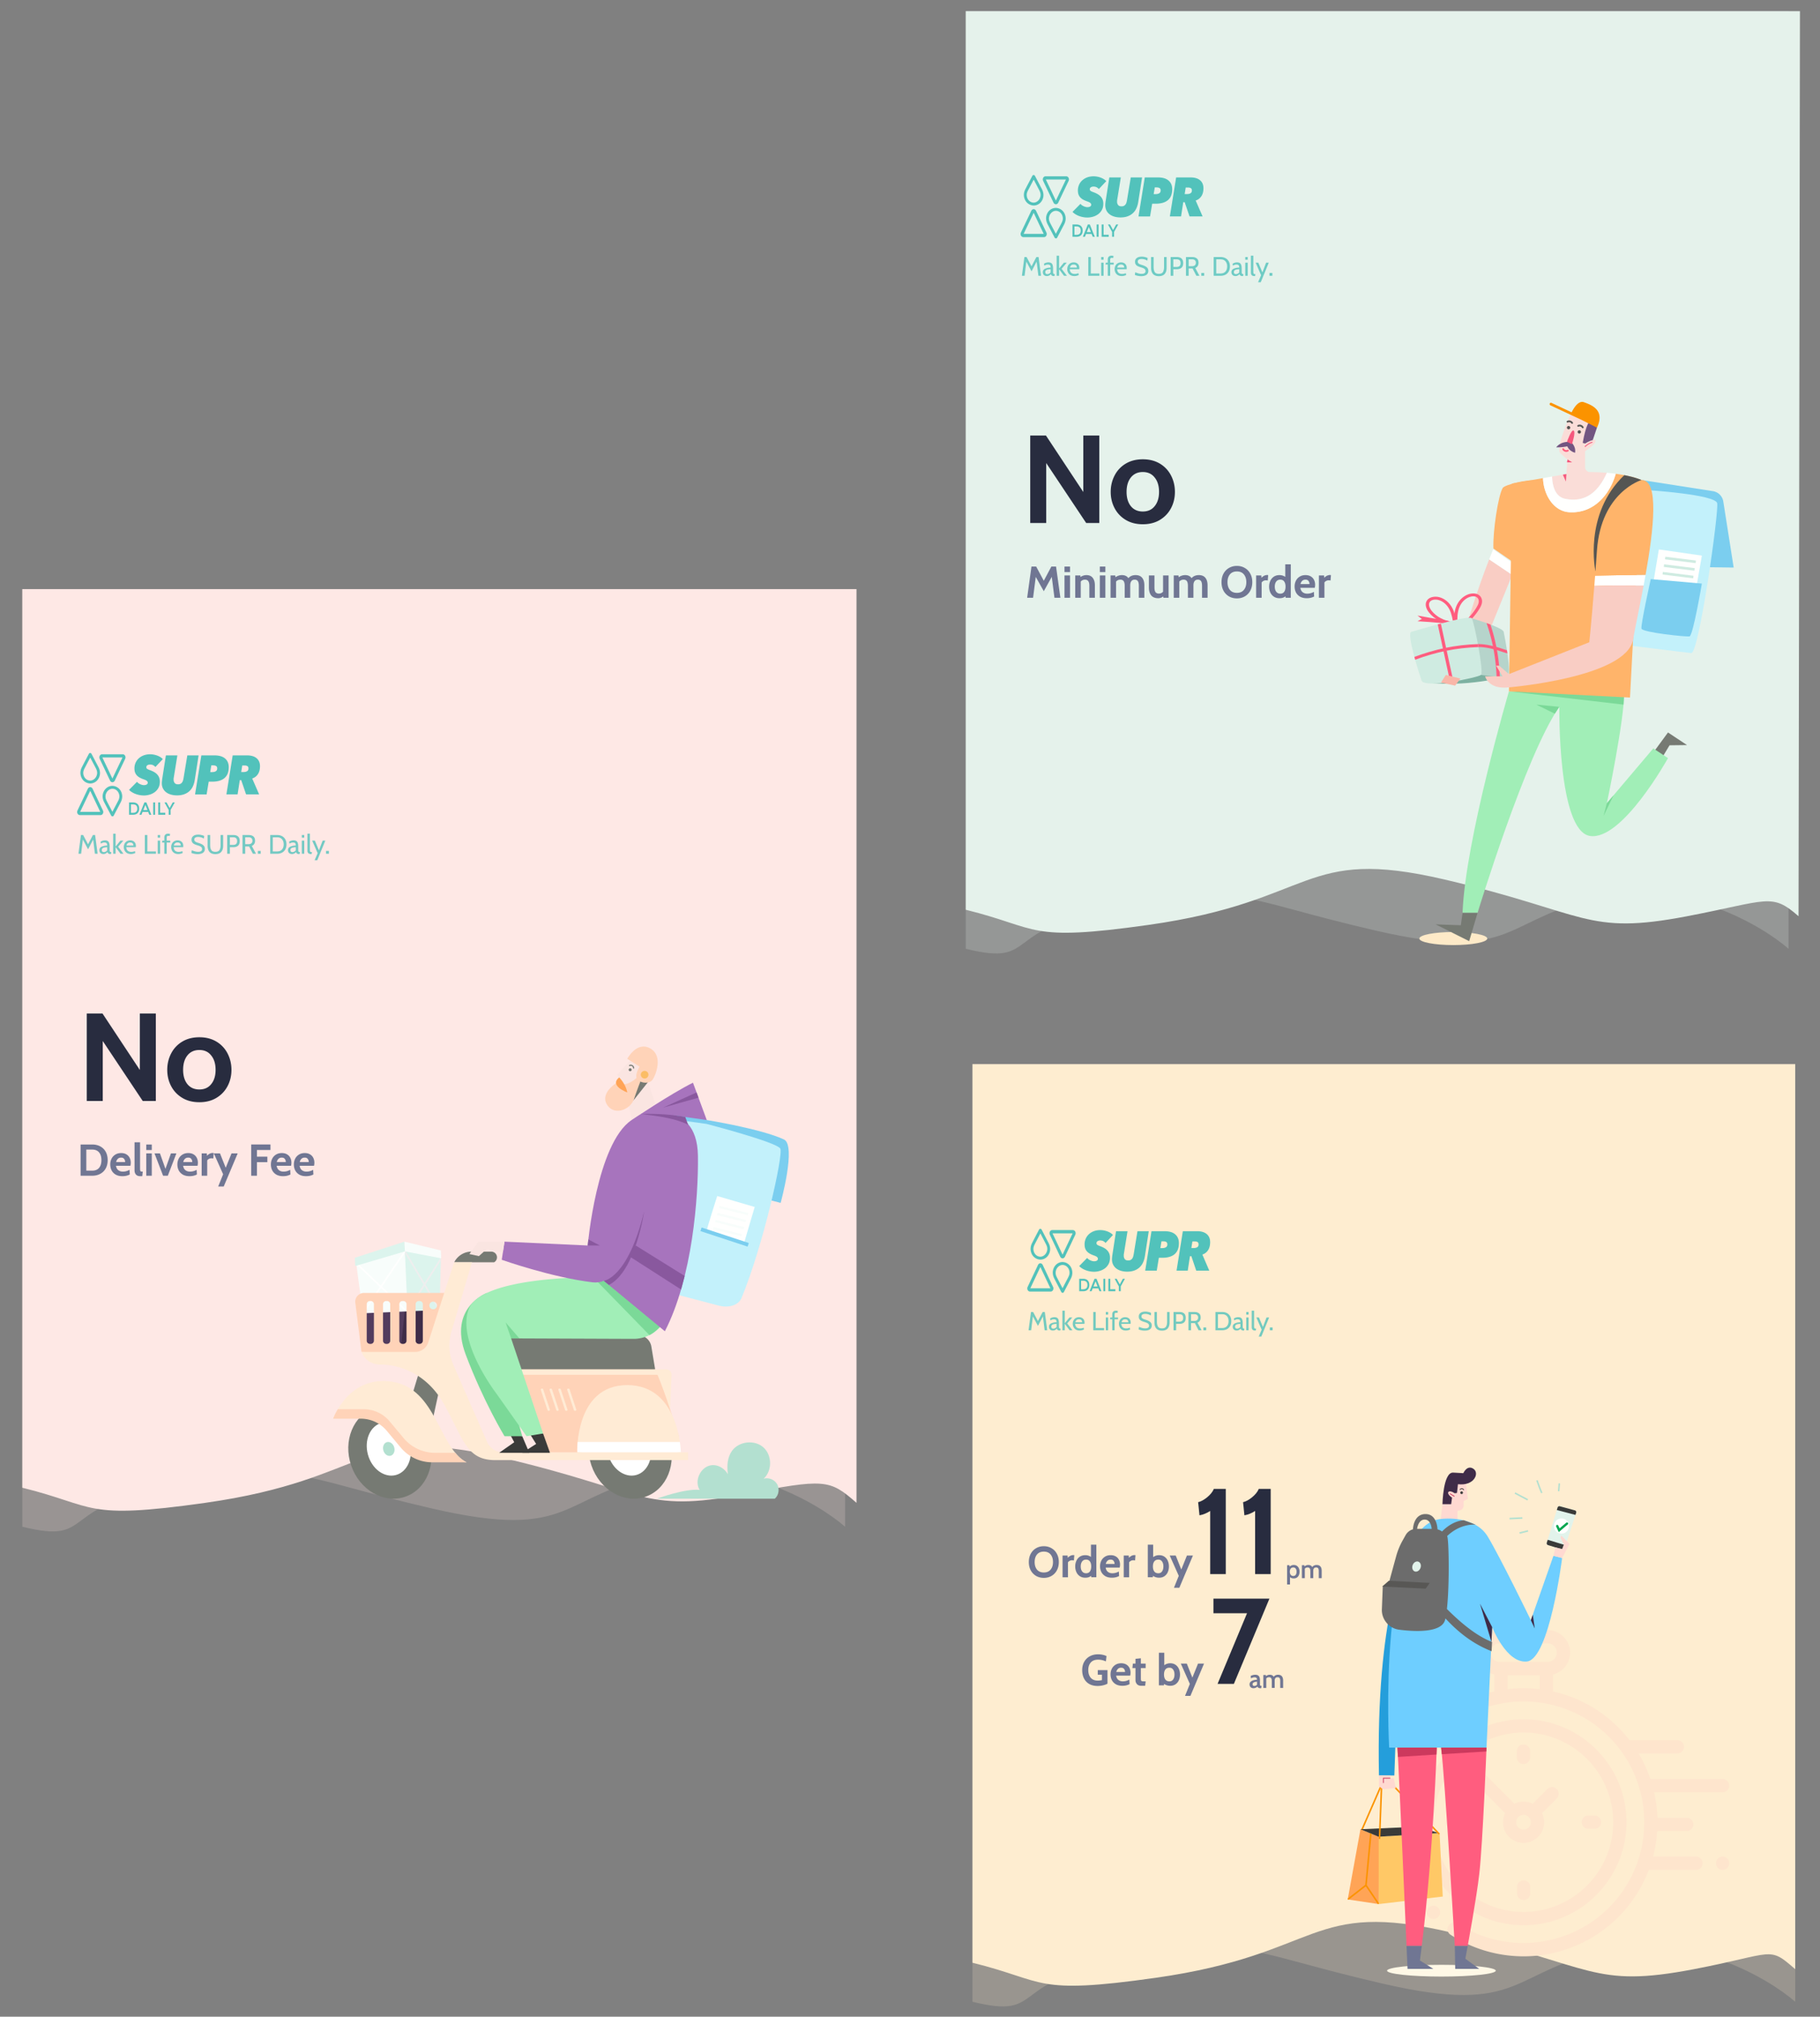 <svg width="816" height="904" fill="none" xmlns="http://www.w3.org/2000/svg"><rect width="100%" height="100%" fill="#808080" stroke="none"/><path opacity=".2" d="M436 477v420.296c33.628 8.241 14.323-9.889 69.294-18.906 59.104-9.696 49.423-4.363 114.132 10.665 64.708 15.028 57.066-6.302 102.922-15.028 36.685-6.981 70.313 12.604 82.542 23.269V477H436z" fill="#FEEDD0"/><path d="M436 477v402.798c33.403 8.241 27.175 14.538 81.989 6.786 75.41-10.663 68.325-35.384 132.601-20.358 64.275 15.027 63.263 25.206 108.813 16.481 36.439-6.98 33.34-10.664 45.487 0V477H436z" fill="#FEEDD0"/><path d="M468.358 596.291l-.772-6.186-2.222 4.245-2.269-4.257-.771 6.198h-1.17l1.099-8.186h.948l2.151 4.058 2.129-4.058h.958l1.088 8.186h-1.169zm3.702.117c-.53 0-.958-.156-1.286-.468-.319-.312-.479-.71-.479-1.193 0-.725.343-1.243 1.029-1.555.686-.312 1.485-.476 2.397-.491 0-.515-.101-.862-.304-1.041-.195-.187-.511-.281-.947-.281-.242 0-.484.039-.725.117-.242.07-.503.203-.784.398l-.152-.854c.234-.179.523-.323.866-.432.343-.11.701-.164 1.075-.164.492 0 .881.086 1.17.257.296.172.51.456.643.854.14.397.21.943.21 1.637v1.169c0 .312.012.55.035.714a.653.653 0 00.188.362c.093.086.237.129.432.129h.105l-.163.842h-.082c-.328 0-.585-.032-.772-.094a.96.96 0 01-.433-.269 2.061 2.061 0 01-.268-.479c-.484.561-1.069.842-1.755.842zm.199-.842c.281 0 .55-.07.807-.211.265-.14.483-.327.655-.561v-1.368c-.842.031-1.446.144-1.813.339-.358.187-.537.495-.537.924 0 .296.078.518.233.666.164.141.382.211.655.211zm4.075-8.045h1.053v5.624l2.104-2.584h1.287l-2.281 2.666 2.339 3.064h-1.286l-2.163-2.912v2.912h-1.053v-8.77zm7.739 8.887c-.655 0-1.216-.133-1.684-.398a2.746 2.746 0 01-1.053-1.099 3.252 3.252 0 01-.362-1.532c0-.538.109-1.029.327-1.473.226-.453.55-.807.971-1.065.429-.265.931-.397 1.508-.397.733 0 1.326.214 1.778.643.46.429.69 1.021.69 1.777 0 .195-.016.382-.047.562h-4.151c.07.74.296 1.267.678 1.578.382.312.873.468 1.473.468.601 0 1.15-.113 1.649-.339l.14.83c-.662.297-1.301.445-1.917.445zm1.087-3.707c0-.413-.117-.737-.351-.971-.233-.234-.584-.351-1.052-.351-.452 0-.807.113-1.064.34-.257.218-.441.545-.55.982h3.017zm4.997-4.596h1.111v7.18h3.754v1.006h-4.865v-8.186zm5.636 0h1.053v1.17h-1.053v-1.17zm0 2.456h1.053v5.73h-1.053v-5.73zm2.876.818h-.994l.14-.818h.854v-1.357c0-.522.136-.931.409-1.227.281-.304.682-.456 1.205-.456.343 0 .647.05.912.152l-.164.888a1.655 1.655 0 00-.585-.105c-.483 0-.725.273-.725.819v1.286h1.544v.818h-1.544v4.912h-1.052v-4.912zm6.107 5.029c-.655 0-1.216-.133-1.684-.398a2.744 2.744 0 01-1.052-1.099 3.24 3.24 0 01-.363-1.532c0-.538.11-1.029.328-1.473.226-.453.549-.807.97-1.065.429-.265.932-.397 1.509-.397.733 0 1.325.214 1.777.643.46.429.69 1.021.69 1.777 0 .195-.015.382-.047.562h-4.151c.07.74.297 1.267.678 1.578.382.312.874.468 1.474.468s1.15-.113 1.649-.339l.14.83c-.663.297-1.302.445-1.918.445zm1.088-3.707c0-.413-.117-.737-.351-.971-.234-.234-.585-.351-1.052-.351-.453 0-.807.113-1.065.34-.257.218-.44.545-.549.982h3.017zm7.335 3.753c-.483 0-.974-.054-1.473-.163-.499-.102-.9-.222-1.204-.363l.152-1.181c.389.187.83.351 1.321.491.491.141.978.211 1.462.211.545 0 .966-.098 1.263-.293.304-.202.456-.502.456-.9 0-.296-.078-.542-.234-.737-.148-.202-.37-.37-.667-.503-.288-.14-.694-.288-1.216-.444a7.695 7.695 0 01-1.321-.503 2.303 2.303 0 01-.854-.736c-.21-.312-.316-.706-.316-1.181 0-.663.254-1.197.76-1.602.515-.406 1.236-.609 2.164-.609.499 0 .97.055 1.415.164.452.109.846.242 1.181.398l-.117 1.181a5.504 5.504 0 00-1.263-.561 4.528 4.528 0 00-1.263-.176c-.507 0-.912.094-1.216.281-.296.187-.444.475-.444.865 0 .265.066.483.198.655.141.171.339.32.597.444a9.14 9.14 0 001.076.386c.919.281 1.605.616 2.058 1.006.452.382.678.912.678 1.59 0 .717-.269 1.279-.807 1.684-.538.398-1.333.596-2.386.596zm7.788 0c-1.13 0-1.98-.315-2.549-.947-.561-.639-.842-1.536-.842-2.689v-4.713h1.111v4.409c0 .896.16 1.609.479 2.14.32.53.92.795 1.801.795.881 0 1.481-.265 1.801-.795.32-.538.479-1.252.479-2.14v-4.409h1.111v4.713c0 1.153-.284 2.05-.853 2.689-.562.632-1.407.947-2.538.947zm5.164-8.349h2.702c.873 0 1.551.215 2.034.643.492.421.737 1.092.737 2.012 0 .904-.245 1.574-.737 2.011-.491.436-1.169.655-2.034.655h-1.532v2.865h-1.17v-8.186zm2.538 4.327c.6 0 1.049-.137 1.345-.409.296-.273.444-.69.444-1.252 0-.569-.144-.99-.433-1.263-.28-.272-.732-.409-1.356-.409h-1.368v3.333h1.368zm4.154-4.327h2.655c.888 0 1.582.207 2.081.62.499.405.749 1.029.749 1.871 0 1.091-.476 1.859-1.427 2.304l1.836 3.391h-1.357l-1.66-3.193h-1.707v3.193h-1.17v-8.186zm2.643 3.999c.546 0 .963-.132 1.251-.397.289-.265.433-.636.433-1.111 0-.476-.144-.842-.433-1.099-.28-.265-.697-.398-1.251-.398h-1.473v3.005h1.473zm4.052 2.947h1.263v1.24h-1.263v-1.24zm5.41-6.946h3.029c.795 0 1.5.164 2.116.491.616.32 1.095.792 1.438 1.415.343.616.515 1.345.515 2.187 0 .842-.172 1.575-.515 2.198a3.488 3.488 0 01-1.438 1.415c-.616.32-1.321.48-2.116.48h-3.029v-8.186zm3.029 7.18c.912 0 1.613-.277 2.104-.83.499-.561.749-1.314.749-2.257 0-.943-.25-1.692-.749-2.245-.491-.562-1.192-.842-2.104-.842h-1.918v6.174h1.918zm6.487 1.123c-.53 0-.959-.156-1.287-.468-.319-.312-.479-.71-.479-1.193 0-.725.343-1.243 1.029-1.555.686-.312 1.485-.476 2.397-.491 0-.515-.101-.862-.304-1.041-.195-.187-.511-.281-.947-.281-.242 0-.483.039-.725.117-.242.07-.503.203-.784.398l-.152-.854c.234-.179.523-.323.866-.432.343-.11.701-.164 1.076-.164.491 0 .88.086 1.169.257.296.172.511.456.643.854.14.397.211.943.211 1.637v1.169c0 .312.011.55.035.714a.646.646 0 00.187.362c.093.086.237.129.432.129h.106l-.164.842h-.082c-.327 0-.585-.032-.772-.094a.95.95 0 01-.432-.269 2.025 2.025 0 01-.269-.479c-.484.561-1.068.842-1.754.842zm.198-.842c.281 0 .55-.07.807-.211.265-.14.484-.327.655-.561v-1.368c-.842.031-1.446.144-1.812.339-.359.187-.538.495-.538.924 0 .296.078.518.234.666.163.141.382.211.654.211zm4.087-7.461h1.052v1.17h-1.052v-1.17zm0 2.456h1.052v5.73h-1.052v-5.73zm3.951 5.847c-.514 0-.892-.133-1.134-.398-.234-.265-.351-.592-.351-.982v-7.507h1.053v6.899c0 .343.019.592.058.748a.47.47 0 00.257.316c.125.054.328.082.608.082l-.152.842h-.339zm2.965-.375l-2.386-5.472h1.169l1.79 4.256 1.613-4.256h1.17l-3.508 8.56h-1.17l1.322-3.088zm3.655-.982h1.263v1.24h-1.263v-1.24z" opacity=".8" fill="#50C1BA"/><path d="M496.995 566.679c.449-.798.674-1.764.674-2.896 0-.666-.102-1.265-.303-1.798a4.464 4.464 0 00-.864-1.423 5.707 5.707 0 00-1.368-1.098 11.264 11.264 0 00-1.839-.85c-.554-.199-.973-.391-1.256-.574a.874.874 0 01-.426-.775c0-.415.169-.723.506-.925a2.2 2.2 0 011.137-.3c.54 0 1.013.105 1.418.312.406.208.736.478.99.812l3.332-3.57a4.661 4.661 0 00-1.058-.899 7.94 7.94 0 00-1.374-.687 9.118 9.118 0 00-1.577-.449 8.82 8.82 0 00-1.688-.162c-1.036 0-1.985.162-2.849.486a6.746 6.746 0 00-2.229 1.348 5.935 5.935 0 00-1.441 2.035 6.37 6.37 0 00-.506 2.546c0 .749.105 1.385.315 1.911.21.523.499.974.868 1.347.367.376.803.696 1.306.962.502.267 1.038.5 1.61.7.72.249 1.212.492 1.475.723.262.233.394.5.394.798a.92.92 0 01-.472.836c-.315.191-.736.286-1.261.286-.241 0-.503-.037-.788-.113a5.218 5.218 0 01-.844-.3 4.53 4.53 0 01-.8-.462 3.188 3.188 0 01-.654-.624l-3.558 3.645c.376.399.818.756 1.329 1.072.51.316 1.055.583 1.632.798a10.653 10.653 0 003.704.674c.795 0 1.612-.116 2.45-.35a7.243 7.243 0 002.3-1.098c.696-.49 1.268-1.14 1.715-1.938zm3.443 1.885c.601.474 1.32.836 2.161 1.086.841.249 1.771.376 2.792.376 1.185 0 2.236-.166 3.152-.5.915-.332 1.699-.798 2.353-1.399a6.839 6.839 0 001.577-2.185c.397-.857.678-1.809.844-2.859l1.733-11.186h-5.064l-1.689 10.311c-.061.334-.136.666-.225.998a3 3 0 01-.404.899c-.18.267-.417.482-.709.65-.292.166-.672.249-1.137.249-.72 0-1.231-.208-1.53-.624a2.404 2.404 0 01-.451-1.449v-.399c0-.15.014-.29.045-.424l1.644-10.212h-5.156l-1.689 10.96c-.03.249-.06.528-.091.836-.03.308-.044.579-.044.812 0 .865.165 1.64.495 2.321a4.864 4.864 0 001.393 1.739zm18.194 1.011l.946-5.767h1.53c1.171 0 2.215-.128 3.131-.387.915-.257 1.696-.652 2.341-1.185.644-.534 1.136-1.215 1.475-2.047.338-.832.506-1.813.506-2.946 0-1.663-.544-2.971-1.632-3.919-1.089-.948-2.66-1.423-4.718-1.423h-5.943l-2.815 17.676h5.179v-.002zm2.117-13.157h.787c.57 0 1.021.1 1.35.3.33.199.496.567.496 1.098 0 .567-.203.982-.608 1.249-.406.267-.967.399-1.689.399h-.833l.497-3.046zm18.33 5.94a4.687 4.687 0 002.555-1.948c.623-.948.935-2.155.935-3.619 0-.782-.132-1.478-.394-2.084a4.088 4.088 0 00-1.136-1.535c-.496-.417-1.096-.733-1.802-.949-.705-.215-1.492-.324-2.364-.324h-6.55l-2.815 17.676h5.02l.991-6.466h.63l2.185 6.466h5.854l-3.109-7.217zm-2.273-3.307c-.39.259-.93.387-1.622.387h-1.035l.473-2.971h.967c.556 0 .994.097 1.316.287.323.191.485.545.485 1.06 0 .567-.194.98-.584 1.237zm-70.335 5.579c1.75 0 3.355-1.144 4.034-2.938.588-1.519.365-3.084-.353-4.486-1.044-2.011-2.1-4.038-3.146-6.05-.223-.418-.887-.478-1.122-.029-1.044 1.997-2.088 3.994-3.12 6.006-.718 1.375-.941 2.866-.417 4.37.64 1.912 2.323 3.084 4.124 3.127zm-2.284-7.381c.756-1.456 1.513-2.91 2.277-4.366.75 1.446 1.502 2.89 2.252 4.337.483.926.939 1.809.823 2.937-.183 1.735-1.523 3.151-3.112 3.155-1.616-.031-2.892-1.347-3.075-3.125-.118-1.128.353-2.011.835-2.938zm16.922-5.857c-.075-.006-.141-.006-.205-.006h-9.054c-.148 0-.597 0-.942.405-.392.44-.471 1.144-.198 1.703.611 1.298 1.226 2.596 1.842 3.892l1.844 3.923c.31.658.62 1.318.932 1.974.229.486.632.776 1.079.776.447 0 .85-.29 1.08-.776l1.94-4.127c.691-1.46 1.384-2.922 2.072-4.38.137-.287.271-.571.404-.856l.202-.428c.21-.451.21-.97.003-1.391a1.236 1.236 0 00-.999-.709zm-.382 1.849c-.131.282-.265.565-.4.851l-2.074 4.382-1.848 3.926-.835-1.77-1.844-3.928c-.609-1.282-1.217-2.564-1.821-3.846h9.004l-.182.385zm-4.341 12.465c-1.75 0-3.355 1.144-4.034 2.938-.588 1.519-.365 3.084.353 4.486 1.044 2.012 2.101 4.039 3.146 6.05.223.419.887.478 1.123.029 1.044-1.997 2.088-3.994 3.119-6.005.718-1.375.939-2.867.417-4.372-.64-1.911-2.323-3.082-4.124-3.126zm2.284 7.381c-.756 1.456-1.515 2.91-2.277 4.366l-2.252-4.336c-.483-.927-.939-1.81-.823-2.938.183-1.735 1.523-3.151 3.112-3.155 1.616.031 2.892 1.347 3.075 3.125.118 1.13-.353 2.011-.835 2.938zm-8.366-.133l-1.843-3.924c-.31-.658-.62-1.317-.932-1.973-.23-.486-.633-.777-1.08-.777-.447 0-.85.291-1.079.777l-1.94 4.125c-.692 1.46-1.383 2.922-2.072 4.38-.138.286-.271.571-.405.855l-.201.429c-.21.45-.21.97-.004 1.391.2.405.554.662.998.707.075.006.141.006.205.006h9.054c.148 0 .596 0 .942-.405.392-.441.47-1.144.198-1.703-.611-1.294-1.226-2.592-1.841-3.888zm-8.353 4.528h-.004l.182-.385a2166.918 2166.918 0 012.475-5.234l1.845-3.925.836 1.77 1.844 3.928a1335.26 1335.26 0 011.82 3.846h-8.998zm23.644-4.261h-1.728v5.583h1.671c.969 0 1.691-.253 2.161-.759.471-.506.706-1.193.706-2.06 0-.868-.242-1.545-.727-2.033-.486-.488-1.179-.731-2.083-.731zm1.466 4.212c-.324.322-.791.484-1.4.484h-.944v-3.825h.85c1.32 0 1.981.638 1.981 1.916 0 .627-.162 1.103-.487 1.425zm3.669-4.212l-2.218 5.583h.907l.504-1.27h2.521l.504 1.27h.907l-2.218-5.583h-.907zm-.46 3.441l.914-2.299.914 2.299h-1.828zm5.278-3.441h-.85v5.583h.85v-5.583zm2.248 0h-.85v5.581h3.148v-.893h-2.298v-4.688zm5.638 0l-1.376 2.538-1.375-2.538h-.928l1.872 3.378v2.203h.864v-2.203l1.873-3.378h-.93z" fill="#52C2BB"/><g clip-path="url(#clip0)" fill="#FEE5CD"><path d="M623.299 810.848c1.367-13.76 7.512-26.732 17.301-36.527a59.727 59.727 0 0129.382-16.141v-7.561c-4.401-1.096-7.672-5.081-7.672-9.818 0-5.58 4.536-10.118 10.112-10.118h21.416c5.576 0 10.113 4.538 10.113 10.118 0 4.737-3.272 8.722-7.672 9.818v7.582a59.71 59.71 0 0129.29 16.12 60.443 60.443 0 015.05 5.734c.075-.005.15-.011.226-.011h21.195a2.975 2.975 0 010 5.952h-17.373a59.69 59.69 0 015.277 11.438h32.372a2.976 2.976 0 010 5.952h-30.691a60.542 60.542 0 011.476 11.438h13.153a2.975 2.975 0 010 5.952h-13.248a60.458 60.458 0 01-1.857 11.438h19.269a2.975 2.975 0 010 5.952h-21.167a59.766 59.766 0 01-13.682 21.168c-9.799 9.804-22.778 15.953-36.545 17.314-1.965.194-3.931.29-5.895.29-11.606 0-23.065-3.361-32.789-9.696a2.978 2.978 0 01-.869-4.118 2.974 2.974 0 014.116-.869c21.283 13.866 49.787 10.868 67.776-7.13 21.107-21.117 21.107-55.477 0-76.595-21.106-21.117-55.449-21.117-76.556 0-17.965 17.974-20.978 46.468-7.164 67.753a2.974 2.974 0 11-4.989 3.241c-7.38-11.372-10.703-25.108-9.355-38.676zm74.703-70.047a4.17 4.17 0 00-4.164-4.166h-21.416a4.17 4.17 0 00-4.164 4.166 4.17 4.17 0 004.164 4.166h21.416a4.17 4.17 0 004.164-4.166zm-7.672 16.377v-6.259h-14.4v6.248a60.582 60.582 0 0114.4.011z"/><path d="M642.702 854.252c.786 0 1.55.318 2.103.872.556.553.872 1.321.872 2.104a2.98 2.98 0 01-2.975 2.976 2.989 2.989 0 01-2.102-.872 2.999 2.999 0 01-.872-2.104c0-.783.318-1.551.872-2.104a2.997 2.997 0 012.102-.872zm40.383-83.59c25.442 0 46.141 20.709 46.141 46.165 0 25.455-20.699 46.164-46.141 46.164-25.442 0-46.141-20.709-46.141-46.164 0-25.456 20.699-46.165 46.141-46.165zm0 86.377c22.162 0 40.192-18.039 40.192-40.212 0-22.174-18.03-40.213-40.192-40.213s-40.192 18.039-40.192 40.213c0 22.173 18.03 40.212 40.192 40.212z"/><path d="M664.271 793.794l14.732 14.74a9.172 9.172 0 014.082-.954c1.465 0 2.851.344 4.083.954l6.593-6.597a2.974 2.974 0 114.207 4.208l-6.593 6.597a9.198 9.198 0 01.953 4.085c0 5.099-4.146 9.247-9.243 9.247-5.096 0-9.242-4.148-9.242-9.247 0-1.466.344-2.852.953-4.085l-14.299-14.307-.433-.432a2.974 2.974 0 114.207-4.209zm18.814 26.329a3.3 3.3 0 003.294-3.296 3.298 3.298 0 00-3.294-3.295 3.298 3.298 0 00-3.294 3.295 3.3 3.3 0 003.294 3.296zm-31.801-6.235h2.755a2.975 2.975 0 010 5.951h-2.755a2.975 2.975 0 010-5.951zm60.847-.074h2.755a2.976 2.976 0 010 5.952h-2.755a2.975 2.975 0 010-5.952zm-29.083-23.072a2.975 2.975 0 01-2.974-2.976v-2.757a2.975 2.975 0 115.948 0v2.757a2.974 2.974 0 01-2.974 2.976zm.073 52.17a2.975 2.975 0 012.975 2.976v2.757a2.976 2.976 0 11-5.949 0v-2.757a2.975 2.975 0 012.974-2.976zm89.195-10.699c.782 0 1.549.318 2.103.872.553.553.871 1.321.871 2.104 0 .785-.318 1.55-.871 2.104a3 3 0 01-2.103.872c-.783 0-1.55-.319-2.103-.872a3.003 3.003 0 01-.872-2.104 3 3 0 01.872-2.104 2.993 2.993 0 012.103-.872z"/></g><ellipse cx="646.267" cy="883.369" rx="24.373" ry="2.636" fill="#FFF8E6"/><path fill-rule="evenodd" clip-rule="evenodd" d="M610.553 820.682a.347.347 0 01-.317-.486l8.895-20.375a.347.347 0 01.635.278l-8.895 20.375a.347.347 0 01-.318.208z" fill="#FB9300"/><path fill-rule="evenodd" clip-rule="evenodd" d="M617.501 823.356l27.932-1.69 1.429 28.467-28.714 3.379-.647-30.156z" fill="#FFC866"/><path fill-rule="evenodd" clip-rule="evenodd" d="M618.147 853.514l-13.899-2.08 5.716-31.456 8.183 3.34v30.196z" fill="#FFA456"/><path fill-rule="evenodd" clip-rule="evenodd" d="M635.711 818.807l9.398 2.859-27.036 1.651-8.107-3.34 25.745-1.17z" fill="#3A3B39"/><path fill-rule="evenodd" clip-rule="evenodd" d="M618.146 852.894l-5.357-7.922 2.167-22.957-.67-.274-2.184 23.141-7.761 6.04-.093.511.473.071 7.632-5.939 5.328 7.878.465.07v-.619zm.366-28.547l-.014-.001a.346.346 0 01-.333-.359l.937-24.041a.347.347 0 11.693.027l-.937 24.041a.347.347 0 01-.346.333zm26.596-2.073a.343.343 0 01-.251-.108l-20.854-21.968a.346.346 0 11.502-.477l20.854 21.968a.345.345 0 01-.013.489.344.344 0 01-.238.096z" fill="#FB9300"/><path fill-rule="evenodd" clip-rule="evenodd" d="M700.447 694.563l-6.391-1.971a.836.836 0 01-.56-1.029l4.845-15.791a.837.837 0 011.022-.577l6.737 1.829a.837.837 0 01.576 1.066l-5.191 15.933a.835.835 0 01-1.038.54z" fill="#E2F3EB"/><path fill-rule="evenodd" clip-rule="evenodd" d="M666.479 783.387s-1.646 42.602-3.248 56.64c-1.25 10.949-5.197 32.269-5.197 32.269h-5.781s-4.374-74.871-6.128-88.909h20.354zm-29.037 88.909h-6.82s-3.313-77.016-4.093-88.909h17.647s-1.472 46.404-6.734 88.909z" fill="#FF5D7F"/><path fill-rule="evenodd" clip-rule="evenodd" d="M658.034 872.296l-1.039 5.719 6.236 4.55h-10.783l-.195-10.269h5.781zm-20.593 0l-.812 6.499 6.008 3.77h-11.562l-.455-10.269h6.821z" fill="#707693"/><path fill-rule="evenodd" clip-rule="evenodd" d="M618.259 795.864h6.895l.693-19.302 4.513-78.733s-13.582 25.796-12.101 98.035z" fill="#249EDB"/><path fill-rule="evenodd" clip-rule="evenodd" d="M657.124 664.255l1.04 7.669-1.949.91v2.046c0 1.075-.765 2-1.821 2.201l-.908.173v4.809h-7.665l.91-7.799 3.637-10.529 6.756.52z" fill="#FFD9D1"/><path fill-rule="evenodd" clip-rule="evenodd" d="M650.629 674.264h-3.898s.26-14.428 4.807-14.168l4.548.26s1.688-3.899 4.547-1.95c2.858 1.95.26 7.799-6.951 6.889l-.442 3.94-1.04.13c-2.918-2.029-4.245-.055-1.169 1.949l-.402 2.95z" fill="#3F2C48"/><path fill-rule="evenodd" clip-rule="evenodd" d="M655.92 669.114a.6.6 0 10-1.2-.001.6.6 0 001.2.001z" fill="#3A3B39"/><path fill-rule="evenodd" clip-rule="evenodd" d="M622.826 783.387s-5.651-101.323 23.905-102.558c0 0 14.486-1.755 20.332 7.994 5.846 9.749 19.293 37.436 19.293 37.436l10.134-28.857 3.897.975s-5.692 45.33-15.785 46.404c-9.159.975-15.59-15.403-15.59-15.403l-2.534 54.009h-43.652z" fill="#6ECEFF"/><path fill-rule="evenodd" clip-rule="evenodd" d="M638.749 681.154c-2.925 0-3.393 4.16-3.393 4.16l-.007.001h6.546l-.003-.001s-.216-4.16-3.143-4.16zm5.762 4.385c-.085-1.616-.719-6.854-5.371-6.854-5.462 0-5.633 6.74-5.635 6.836a5.467 5.467 0 00-3.28 2.587l-1.35 2.411a31.63 31.63 0 00-2.914 7.105l-3.004 10.958-2.989 2.599-.402 10.176a8.783 8.783 0 001.573 5.377l.066.094a8.762 8.762 0 006.058 3.686c6.512.842 19.014 1.635 20.638-4.384.057-.212.112-.437.166-.676 5.811 6.315 12.483 11.512 20.699 14.711l.195-4.153c-6.684-2.581-13.443-8.013-20.236-14.773 1.256-11.24.858-32.012.085-32.675l-.003-.002.003.001c6.208-5.962 12.841-5.117 12.841-5.117l-5.344-1.996c-4.841.343-8.514 3.732-9.762 5.041a6.504 6.504 0 00-2.034-.952z" fill="#6C6C6C"/><path fill-rule="evenodd" clip-rule="evenodd" d="M622.695 708.581l18.316.964-1.804 2.569-19.5-.933 2.988-2.6z" fill="#585755"/><path fill-rule="evenodd" clip-rule="evenodd" d="M636.863 702.879c.461-1.207.051-2.485-.915-2.854-.965-.369-2.122.311-2.582 1.518-.461 1.208-.051 2.485.915 2.854.965.369 2.122-.311 2.582-1.518z" fill="#E2F3EB"/><path fill-rule="evenodd" clip-rule="evenodd" d="M669.011 729.377l-5.456-10.528 5.145 17.161.311-6.633zm17.345-3.118l1.755 3.705-.877-6.202-.878 2.497z" fill="#3F2C48"/><path fill-rule="evenodd" clip-rule="evenodd" d="M666.411 785.097l.068-1.71h-20.354c.099.793.207 1.782.322 2.94l19.964-1.23zm-22.348 1.377c.078-1.995.112-3.087.112-3.087h-17.647c.064.973.145 2.385.24 4.153l17.295-1.066z" fill="#CC395D"/><path fill-rule="evenodd" clip-rule="evenodd" d="M656.209 667.981a.173.173 0 01-.156-.098.738.738 0 00-.587-.404.742.742 0 00-.649.293.173.173 0 11-.28-.205c.218-.296.595-.466.961-.433.365.033.706.268.867.598a.173.173 0 01-.156.249z" fill="#3A3B39"/><path fill-rule="evenodd" clip-rule="evenodd" d="M651.993 670.878a.172.172 0 01-.09-.025l-1.819-1.105a.174.174 0 01-.058-.238.173.173 0 01.238-.058l1.819 1.105a.173.173 0 01-.09.321z" fill="#CC395D"/><path fill-rule="evenodd" clip-rule="evenodd" d="M618.26 795.865v4.874l1.838 1.3 5.717-.52-.91-4.419-1.559-.016v-1.219h-5.086z" fill="#FFD9D1"/><path fill-rule="evenodd" clip-rule="evenodd" d="M693.91 690.218l-.414 1.345a.837.837 0 00.56 1.03l6.391 1.97a.835.835 0 001.038-.54l.446-1.366-8.021-2.439z" fill="#3A3B39"/><path fill-rule="evenodd" clip-rule="evenodd" d="M620.417 799.228h-.347v-2.318h3.275v.347h-2.928v1.971z" fill="#CC395D"/><path fill-rule="evenodd" clip-rule="evenodd" d="M700.387 698.376l3.313-6.304-3.638-3.705c-.352.392-.427.96-.188 1.429l1.292 2.536-.779 2.014-2.988-.714-.91 3.769 3.898.975z" fill="#FFD9D1"/><path fill-rule="evenodd" clip-rule="evenodd" d="M703.436 684.049a3.342 3.342 0 10-6.683 0 3.342 3.342 0 106.683 0z" fill="#FFFFFE"/><path fill-rule="evenodd" clip-rule="evenodd" d="M698.868 686.766l-1.164-2.498a.52.52 0 01.942-.439l.59 1.264 2.989-2.528a.519.519 0 11.67.794l-4.027 3.407z" fill="#00A650"/><path fill-rule="evenodd" clip-rule="evenodd" d="M706.099 677.024l-6.737-1.829a.836.836 0 00-1.021.577l-.336 1.093 8.351 2.203.319-.978a.836.836 0 00-.576-1.066z" fill="#3A3B39"/><path fill-rule="evenodd" clip-rule="evenodd" d="M685.013 685.891l.169.672-3.806.954-.168-.672 3.805-.954zm-2.475-5.8l.034.695-5.749.282-.034-.695 5.749-.282zm-3.147-11.144l5.737 3.047-.325.613-5.737-3.047.325-.613zm11.559.443a68.42 68.42 0 01-2.163-5.719l.658-.216a67.713 67.713 0 002.141 5.66l-.636.275zm7.826-4.481l.69.058-.292 3.509-.691-.057.293-3.51z" fill="#B3E0D0"/><path d="M569.147 716.603l-15.934 38.199H545.9l13.206-31.651h-15.061v-6.548h25.102zM542.59 677.28c-1.528 1.018-3.129 1.673-4.802 1.964l-.6-5.894c1.2-.254 2.546-.982 4.038-2.182 1.491-1.237 2.492-2.492 3.001-3.766h5.348v38.199h-6.985V677.28zm20.144 0c-1.528 1.018-3.129 1.673-4.802 1.964l-.6-5.894c1.2-.254 2.546-.982 4.038-2.182 1.491-1.237 2.492-2.492 3.001-3.766h5.348v38.199h-6.985V677.28z" fill="#282C3F"/><path d="M467.999 707.288c-1.286 0-2.442-.292-3.469-.877a6.42 6.42 0 01-2.397-2.494c-.572-1.079-.858-2.32-.858-3.723s.286-2.637.858-3.703c.585-1.078 1.384-1.91 2.397-2.494 1.027-.598 2.183-.897 3.469-.897s2.436.299 3.45.897c1.026.584 1.825 1.416 2.397 2.494.585 1.066.877 2.3.877 3.703s-.292 2.644-.877 3.723a6.243 6.243 0 01-2.397 2.494c-1.014.585-2.164.877-3.45.877zm0-2.416c1.325 0 2.339-.429 3.041-1.287.714-.857 1.071-1.988 1.071-3.391s-.357-2.533-1.071-3.391c-.702-.858-1.716-1.286-3.041-1.286s-2.345.428-3.06 1.286c-.701.858-1.052 1.988-1.052 3.391s.351 2.534 1.052 3.391c.715.858 1.735 1.287 3.06 1.287zm8.399-7.601h2.26l.059 1.033a4.11 4.11 0 011.091-.858c.455-.247.929-.37 1.423-.37.156 0 .299.013.429.039l-.176 2.378a3.29 3.29 0 00-.838-.098c-.402 0-.773.098-1.111.292-.337.182-.578.41-.721.683v6.645h-2.416v-9.744zm15.149-4.873v14.617h-2.281l-.039-.623c-.376.273-.773.48-1.189.623-.402.13-.883.195-1.442.195-.948 0-1.767-.227-2.455-.682a4.331 4.331 0 01-1.54-1.832c-.351-.766-.526-1.611-.526-2.533 0-.923.175-1.767.526-2.534a4.331 4.331 0 011.54-1.832c.688-.455 1.507-.682 2.455-.682.949 0 1.793.26 2.534.779v-5.496h2.417zm-4.6 12.824c.767 0 1.338-.272 1.715-.818.39-.546.585-1.293.585-2.241 0-.949-.195-1.696-.585-2.242-.377-.545-.948-.818-1.715-.818-.754 0-1.345.279-1.773.838-.416.558-.624 1.299-.624 2.222 0 .922.208 1.663.624 2.221.428.559 1.019.838 1.773.838zm11.543 1.988c-1.13 0-2.098-.227-2.904-.682-.792-.468-1.39-1.085-1.793-1.851-.389-.78-.584-1.644-.584-2.592 0-.91.188-1.741.565-2.495a4.358 4.358 0 011.637-1.793c.715-.455 1.566-.682 2.553-.682.91 0 1.676.188 2.3.565a3.566 3.566 0 011.423 1.52c.324.637.487 1.351.487 2.144 0 .39-.052.832-.156 1.325h-6.295c.13.858.468 1.501 1.013 1.93.546.416 1.202.623 1.969.623a5.616 5.616 0 002.923-.799l.117 2.047a6.601 6.601 0 01-1.462.545 7.728 7.728 0 01-1.793.195zm1.228-6.178c0-.507-.143-.955-.429-1.345-.285-.389-.727-.584-1.325-.584s-1.078.175-1.442.526c-.364.351-.611.819-.741 1.403h3.937zm4.106-3.761h2.26l.059 1.033a4.094 4.094 0 011.091-.858c.455-.247.929-.37 1.423-.37.156 0 .299.013.429.039l-.176 2.378a3.296 3.296 0 00-.838-.098c-.403 0-.773.098-1.111.292-.337.182-.578.41-.721.683v6.645h-2.416v-9.744zm15.877-.156c.923 0 1.715.227 2.378.682a4.247 4.247 0 011.501 1.832c.337.767.506 1.611.506 2.534 0 .922-.169 1.767-.506 2.533a4.247 4.247 0 01-1.501 1.832c-.663.455-1.455.682-2.378.682a4.886 4.886 0 01-2.787-.838l-.039.643h-2.26v-14.617h2.416v5.594a4.387 4.387 0 012.67-.877zm-.351 8.107c.715 0 1.267-.279 1.657-.838.403-.558.604-1.299.604-2.221 0-.923-.201-1.664-.604-2.222-.39-.559-.942-.838-1.657-.838-.818 0-1.429.273-1.832.818-.402.546-.604 1.293-.604 2.242 0 .948.202 1.695.604 2.241.403.546 1.014.818 1.832.818zm9.152 1.15l-4.054-9.101h2.689l2.495 6.275 2.534-6.275h2.689l-6.1 14.461h-2.417l2.164-5.36zm-36.418 49.368c-1.429 0-2.663-.293-3.703-.877a5.867 5.867 0 01-2.358-2.475c-.546-1.079-.818-2.333-.818-3.762 0-1.403.298-2.637.896-3.703a6.32 6.32 0 012.534-2.494c1.078-.585 2.312-.877 3.703-.877.701 0 1.383.071 2.046.214.663.143 1.234.338 1.715.585l-.273 2.377a8.274 8.274 0 00-3.488-.779c-1.456 0-2.553.429-3.294 1.286-.741.845-1.111 1.962-1.111 3.352 0 1.442.364 2.599 1.091 3.469.728.858 1.78 1.287 3.158 1.287.558 0 1.182-.072 1.871-.215v-2.436h-1.871v-2.066h4.365v6.081c-.506.299-1.156.546-1.949.74a10.33 10.33 0 01-2.514.293zm11.113-.078c-1.131 0-2.099-.228-2.904-.682-.793-.468-1.39-1.085-1.793-1.852-.39-.779-.585-1.643-.585-2.592 0-.909.188-1.741.565-2.494a4.358 4.358 0 011.637-1.793c.715-.455 1.566-.683 2.553-.683.91 0 1.677.189 2.3.566a3.554 3.554 0 011.423 1.52c.325.636.487 1.351.487 2.144 0 .389-.052.831-.156 1.325h-6.295c.13.857.468 1.501 1.014 1.929.545.416 1.201.624 1.968.624a5.616 5.616 0 002.923-.799l.117 2.046a6.592 6.592 0 01-1.461.546 7.74 7.74 0 01-1.793.195zm1.227-6.178c0-.507-.142-.955-.428-1.345-.286-.39-.728-.585-1.326-.585-.597 0-1.078.176-1.442.527-.364.35-.61.818-.74 1.403h3.936zm7.283 6.178c-.858 0-1.508-.247-1.949-.741-.442-.506-.663-1.111-.663-1.812v-5.399h-1.384l.215-1.988h1.169v-2.144l2.417-.253v2.397h2.144v1.988h-2.144v4.405c0 .52.026.883.078 1.091a.585.585 0 00.37.39c.195.052.539.078 1.033.078h.663l-.215 1.988h-1.734zm12.967-10.096c.923 0 1.715.228 2.378.683a4.239 4.239 0 011.5 1.832c.338.766.507 1.611.507 2.533 0 .923-.169 1.767-.507 2.534a4.25 4.25 0 01-1.5 1.832c-.663.454-1.455.682-2.378.682a4.886 4.886 0 01-2.787-.838l-.039.643h-2.261V740.85h2.417v5.593a4.394 4.394 0 012.67-.877zm-.351 8.108c.715 0 1.267-.279 1.657-.838.403-.559.604-1.299.604-2.222 0-.922-.201-1.663-.604-2.222-.39-.558-.942-.838-1.657-.838-.818 0-1.429.273-1.832.819-.403.546-.604 1.293-.604 2.241 0 .949.201 1.696.604 2.241.403.546 1.014.819 1.832.819zm9.151 1.15l-4.053-9.102h2.689l2.495 6.276 2.533-6.276h2.69l-6.1 14.461h-2.417l2.163-5.359zm46.605-53.312c.538 0 1.002.132 1.391.397.39.265.686.628.889 1.088.203.452.304.959.304 1.52s-.101 1.072-.304 1.532c-.195.46-.487.822-.877 1.087s-.857.398-1.403.398a3.02 3.02 0 01-.971-.14 2.084 2.084 0 01-.725-.445v3.298h-1.309v-8.63h1.04l.141.62c.249-.234.518-.413.807-.538a2.594 2.594 0 011.017-.187zm-.222 4.923c.46 0 .818-.172 1.075-.515.258-.343.386-.811.386-1.403 0-.585-.128-1.049-.386-1.392-.257-.343-.615-.514-1.075-.514-.491 0-.873.168-1.146.503-.265.335-.398.803-.398 1.403 0 .608.133 1.08.398 1.415.273.335.655.503 1.146.503zm10.458-4.923c.764 0 1.333.226 1.707.678.375.444.562 1.087.562 1.929v3.298h-1.31v-3.227c0-.546-.093-.944-.281-1.193-.179-.257-.479-.386-.9-.386-.46 0-.791.14-.994.421-.203.281-.304.651-.304 1.111v3.274h-1.298v-3.146c0-.592-.101-1.017-.304-1.274-.195-.257-.495-.386-.9-.386-.554 0-.979.195-1.275.585v4.221h-1.31v-5.8h1.088l.082.514a2.708 2.708 0 011.742-.619c.795 0 1.376.308 1.742.924.203-.297.468-.523.796-.679a2.614 2.614 0 011.157-.245zm-28.35 55.233c-.499 0-.912-.156-1.239-.468-.32-.32-.48-.737-.48-1.251 0-.507.179-.912.538-1.216a3.122 3.122 0 011.286-.643 6.79 6.79 0 011.509-.223c-.008-.405-.098-.686-.269-.842-.172-.163-.456-.245-.854-.245-.249 0-.499.039-.748.117-.242.07-.515.187-.819.351l-.14-1.064a4.245 4.245 0 012.07-.538c.701 0 1.224.195 1.567.584.343.382.514 1.018.514 1.906v1.439c0 .304.012.526.035.666.031.133.082.226.152.281.078.054.203.082.374.082h.164l-.152 1.064h-.362c-.375 0-.667-.063-.877-.187a1.357 1.357 0 01-.492-.55 2.128 2.128 0 01-.771.538 2.537 2.537 0 01-1.006.199zm.468-1.017a1.613 1.613 0 001.157-.55v-1.345c-.6.024-1.083.129-1.45.316-.358.187-.537.46-.537.818 0 .507.276.761.83.761zm10.597-5.005c.764 0 1.333.226 1.707.678.374.444.561 1.087.561 1.929v3.298h-1.309V753.4c0-.545-.094-.943-.281-1.192-.179-.258-.48-.386-.901-.386-.459 0-.791.14-.993.421-.203.28-.305.651-.305 1.111v3.274h-1.298v-3.146c0-.592-.101-1.017-.304-1.274-.194-.258-.495-.386-.9-.386-.553 0-.978.195-1.275.585v4.221h-1.309v-5.8h1.087l.082.514a2.71 2.71 0 011.742-.619c.796 0 1.376.308 1.743.923.202-.296.468-.522.795-.678a2.615 2.615 0 011.158-.245z" fill="#707693"/><path opacity=".2" d="M433 5v420.296c33.628 8.241 14.323-9.889 69.294-18.906 59.104-9.696 49.423-4.363 114.132 10.665 64.708 15.028 57.066-6.302 102.922-15.028 36.685-6.981 70.313 12.604 82.542 23.269V5H433z" fill="#EDF7F2"/><path d="M433 5v402.798c33.403 8.241 27.175 14.538 81.989 6.786 75.41-10.663 68.325-35.384 132.601-20.358 64.275 15.027 63.263 25.206 108.813 16.481 36.439-6.98 37.828-10.664 49.975 0L807.013 5H433z" fill="#E5F2EB"/><path d="M461.905 195.238h7.056l16.744 25.312v-25.312h7.168v39.2h-5.88l-17.92-26.88v26.88h-7.168v-39.2zm50.476 39.76c-2.949 0-5.507-.653-7.672-1.96-2.165-1.306-3.827-3.061-4.984-5.264-1.157-2.202-1.736-4.629-1.736-7.28 0-2.65.579-5.096 1.736-7.336a13.155 13.155 0 014.984-5.32c2.165-1.306 4.723-1.96 7.672-1.96s5.507.654 7.672 1.96a13.155 13.155 0 014.984 5.32c1.157 2.24 1.736 4.686 1.736 7.336 0 2.651-.579 5.078-1.736 7.28-1.157 2.203-2.819 3.958-4.984 5.264-2.165 1.307-4.723 1.96-7.672 1.96zm0-5.712c2.277 0 4.051-.802 5.32-2.408 1.307-1.605 1.96-3.733 1.96-6.384 0-2.688-.653-4.834-1.96-6.44-1.269-1.642-3.043-2.464-5.32-2.464s-4.069.822-5.376 2.464c-1.269 1.606-1.904 3.752-1.904 6.44 0 2.651.635 4.779 1.904 6.384 1.307 1.606 3.099 2.408 5.376 2.408z" fill="#282C3F"/><path d="M472.764 267.952l-1.2-9.38-3.58 6.44-3.6-6.42-1.2 9.36h-2.66l1.94-14h2.1l3.42 6.38 3.4-6.38h2.1l1.94 14h-2.66zm4.504-14h2.48v2.48h-2.48v-2.48zm0 4h2.48v10h-2.48v-10zm9.845-.16c1.24 0 2.18.413 2.82 1.24.64.827.96 1.94.96 3.34v5.58h-2.48v-5.38c0-.933-.16-1.62-.48-2.06-.307-.453-.807-.68-1.5-.68-.76 0-1.387.287-1.88.86v7.26h-2.48v-10h2.32l.04.7c.84-.573 1.733-.86 2.68-.86zm5.995-3.84h2.48v2.48h-2.48v-2.48zm0 4h2.48v10h-2.48v-10zm16.025-.16c1.333 0 2.32.407 2.96 1.22.653.8.98 1.927.98 3.38v5.56h-2.48v-5.38c0-.947-.147-1.64-.44-2.08-.293-.44-.773-.66-1.44-.66-.653 0-1.147.227-1.48.68-.333.44-.5 1.067-.5 1.88v5.56h-2.48v-5.38c0-.947-.153-1.64-.46-2.08-.307-.44-.793-.66-1.46-.66-.787 0-1.433.287-1.94.86v7.26h-2.48v-10h2.12l.08.8c.907-.64 1.887-.96 2.94-.96 1.28 0 2.233.46 2.86 1.38a3.4 3.4 0 011.36-1.02c.56-.24 1.18-.36 1.86-.36zm14.805.16v10h-2.32l-.04-.6a4.72 4.72 0 01-1.06.58c-.4.147-.787.22-1.16.22-1.48 0-2.56-.427-3.24-1.28-.667-.853-1-2.033-1-3.54v-5.38h2.48v5.38c0 .933.153 1.627.46 2.08.32.44.826.66 1.52.66.773 0 1.4-.28 1.88-.84v-7.28h2.48zm13.535-.16c1.333 0 2.32.407 2.96 1.22.653.8.98 1.927.98 3.38v5.56h-2.48v-5.38c0-.947-.147-1.64-.44-2.08-.294-.44-.774-.66-1.44-.66-.654 0-1.147.227-1.48.68-.334.44-.5 1.067-.5 1.88v5.56h-2.48v-5.38c0-.947-.154-1.64-.46-2.08-.307-.44-.794-.66-1.46-.66-.787 0-1.434.287-1.94.86v7.26h-2.48v-10h2.12l.08.8c.906-.64 1.886-.96 2.94-.96 1.28 0 2.233.46 2.86 1.38.346-.44.8-.78 1.36-1.02s1.18-.36 1.86-.36zm17.095 10.44c-1.32 0-2.507-.3-3.56-.9a6.587 6.587 0 01-2.46-2.56c-.587-1.107-.88-2.38-.88-3.82s.293-2.707.88-3.8c.6-1.107 1.42-1.96 2.46-2.56 1.053-.613 2.24-.92 3.56-.92 1.32 0 2.5.307 3.54.92 1.053.6 1.873 1.453 2.46 2.56.6 1.093.9 2.36.9 3.8s-.3 2.713-.9 3.82a6.41 6.41 0 01-2.46 2.56c-1.04.6-2.22.9-3.54.9zm0-2.48c1.36 0 2.4-.44 3.12-1.32.733-.88 1.1-2.04 1.1-3.48s-.367-2.6-1.1-3.48c-.72-.88-1.76-1.32-3.12-1.32s-2.407.44-3.14 1.32c-.72.88-1.08 2.04-1.08 3.48s.36 2.6 1.08 3.48c.733.88 1.78 1.32 3.14 1.32zm8.618-7.8h2.32l.06 1.06a4.22 4.22 0 011.12-.88c.467-.253.954-.38 1.46-.38.16 0 .307.013.44.04l-.18 2.44c-.253-.067-.54-.1-.86-.1-.413 0-.793.1-1.14.3-.346.187-.593.42-.74.7v6.82h-2.48v-10zm15.546-5v15h-2.34l-.04-.64c-.387.28-.793.493-1.22.64-.413.133-.907.2-1.48.2-.973 0-1.813-.233-2.52-.7a4.449 4.449 0 01-1.58-1.88c-.36-.787-.54-1.653-.54-2.6 0-.947.18-1.813.54-2.6a4.449 4.449 0 011.58-1.88c.707-.467 1.547-.7 2.52-.7.973 0 1.84.267 2.6.8v-5.64h2.48zm-4.72 13.16c.787 0 1.373-.28 1.76-.84.4-.56.6-1.327.6-2.3 0-.973-.2-1.74-.6-2.3-.387-.56-.973-.84-1.76-.84-.773 0-1.38.287-1.82.86-.427.573-.64 1.333-.64 2.28 0 .947.213 1.707.64 2.28.44.573 1.047.86 1.82.86zm11.846 2.04c-1.16 0-2.153-.233-2.98-.7-.813-.48-1.427-1.113-1.84-1.9-.4-.8-.6-1.687-.6-2.66 0-.933.193-1.787.58-2.56a4.48 4.48 0 011.68-1.84c.733-.467 1.607-.7 2.62-.7.933 0 1.72.193 2.36.58a3.66 3.66 0 011.46 1.56c.333.653.5 1.387.5 2.2 0 .4-.053.853-.16 1.36h-6.46c.133.88.48 1.54 1.04 1.98.56.427 1.233.64 2.02.64 1.08 0 2.08-.273 3-.82l.12 2.1a6.788 6.788 0 01-1.5.56c-.56.133-1.173.2-1.84.2zm1.26-6.34c0-.52-.147-.98-.44-1.38-.293-.4-.747-.6-1.36-.6-.613 0-1.107.18-1.48.54-.373.36-.627.84-.76 1.44h4.04zm4.213-3.86h2.32l.06 1.06a4.204 4.204 0 011.12-.88c.467-.253.953-.38 1.46-.38.16 0 .307.013.44.04l-.18 2.44c-.253-.067-.54-.1-.86-.1-.413 0-.793.1-1.14.3-.347.187-.593.42-.74.7v6.82h-2.48v-10z" fill="#707693"/><path opacity=".8" d="M465.561 123.622l-.792-6.348-2.28 4.356-2.328-4.368-.792 6.36h-1.2l1.128-8.4h.972l2.208 4.164 2.184-4.164h.984l1.116 8.4h-1.2zm3.8.12c-.544 0-.984-.16-1.32-.48-.328-.32-.492-.728-.492-1.224 0-.744.352-1.276 1.056-1.596.704-.32 1.524-.488 2.46-.504 0-.528-.104-.884-.312-1.068-.2-.192-.524-.288-.972-.288-.248 0-.496.04-.744.12a2.822 2.822 0 00-.804.408l-.156-.876c.24-.184.536-.332.888-.444.352-.112.72-.168 1.104-.168.504 0 .904.088 1.2.264.304.176.524.468.66.876.144.408.216.968.216 1.68v1.2c0 .32.012.564.036.732.032.16.096.284.192.372.096.088.244.132.444.132h.108l-.168.864h-.084c-.336 0-.6-.032-.792-.096a.983.983 0 01-.444-.276 2.11 2.11 0 01-.276-.492c-.496.576-1.096.864-1.8.864zm.204-.864c.288 0 .564-.072.828-.216.272-.144.496-.336.672-.576v-1.404c-.864.032-1.484.148-1.86.348-.368.192-.552.508-.552.948 0 .304.08.532.24.684.168.144.392.216.672.216zm4.181-8.256h1.08v5.772l2.16-2.652h1.32l-2.34 2.736 2.4 3.144h-1.32l-2.22-2.988v2.988h-1.08v-9zm7.942 9.12c-.672 0-1.248-.136-1.728-.408a2.815 2.815 0 01-1.08-1.128 3.327 3.327 0 01-.372-1.572c0-.552.112-1.056.336-1.512a2.63 2.63 0 01.996-1.092c.44-.272.956-.408 1.548-.408.752 0 1.36.22 1.824.66.472.44.708 1.048.708 1.824 0 .2-.016.392-.048.576h-4.26c.072.76.304 1.3.696 1.62.392.32.896.48 1.512.48s1.18-.116 1.692-.348l.144.852c-.68.304-1.336.456-1.968.456zm1.116-3.804c0-.424-.12-.756-.36-.996s-.6-.36-1.08-.36c-.464 0-.828.116-1.092.348-.264.224-.452.56-.564 1.008h3.096zm5.128-4.716h1.14v7.368h3.852v1.032h-4.992v-8.4zm5.783 0h1.08v1.2h-1.08v-1.2zm0 2.52h1.08v5.88h-1.08v-5.88zm2.951.84h-1.02l.144-.84h.876v-1.392c0-.536.14-.956.42-1.26.288-.312.7-.468 1.236-.468.352 0 .664.052.936.156l-.168.912a1.695 1.695 0 00-.6-.108c-.496 0-.744.28-.744.84v1.32h1.584v.84h-1.584v5.04h-1.08v-5.04zm6.268 5.16c-.672 0-1.248-.136-1.728-.408a2.815 2.815 0 01-1.08-1.128 3.327 3.327 0 01-.372-1.572c0-.552.112-1.056.336-1.512a2.63 2.63 0 01.996-1.092c.44-.272.956-.408 1.548-.408.752 0 1.36.22 1.824.66.472.44.708 1.048.708 1.824 0 .2-.016.392-.048.576h-4.26c.072.76.304 1.3.696 1.62.392.32.896.48 1.512.48s1.18-.116 1.692-.348l.144.852c-.68.304-1.336.456-1.968.456zm1.116-3.804c0-.424-.12-.756-.36-.996s-.6-.36-1.08-.36c-.464 0-.828.116-1.092.348-.264.224-.452.56-.564 1.008h3.096zm7.528 3.852c-.496 0-1-.056-1.512-.168-.512-.104-.924-.228-1.236-.372l.156-1.212c.4.192.852.36 1.356.504a5.44 5.44 0 001.5.216c.56 0 .992-.1 1.296-.3.312-.208.468-.516.468-.924 0-.304-.08-.556-.24-.756-.152-.208-.38-.38-.684-.516-.296-.144-.712-.296-1.248-.456a7.945 7.945 0 01-1.356-.516 2.363 2.363 0 01-.876-.756c-.216-.32-.324-.724-.324-1.212 0-.68.26-1.228.78-1.644.528-.416 1.268-.624 2.22-.624.512 0 .996.056 1.452.168.464.112.868.248 1.212.408l-.12 1.212a5.664 5.664 0 00-1.296-.576 4.653 4.653 0 00-1.296-.18c-.52 0-.936.096-1.248.288-.304.192-.456.488-.456.888 0 .272.068.496.204.672.144.176.348.328.612.456.264.12.632.252 1.104.396.944.288 1.648.632 2.112 1.032.464.392.696.936.696 1.632 0 .736-.276 1.312-.828 1.728-.552.408-1.368.612-2.448.612zm7.992 0c-1.16 0-2.032-.324-2.616-.972-.576-.656-.864-1.576-.864-2.76v-4.836h1.14v4.524c0 .92.164 1.652.492 2.196.328.544.944.816 1.848.816.904 0 1.52-.272 1.848-.816.328-.552.492-1.284.492-2.196v-4.524h1.14v4.836c0 1.184-.292 2.104-.876 2.76-.576.648-1.444.972-2.604.972zm5.299-8.568h2.772c.896 0 1.592.22 2.088.66.504.432.756 1.12.756 2.064 0 .928-.252 1.616-.756 2.064-.504.448-1.2.672-2.088.672h-1.572v2.94h-1.2v-8.4zm2.604 4.44c.616 0 1.076-.14 1.38-.42.304-.28.456-.708.456-1.284 0-.584-.148-1.016-.444-1.296-.288-.28-.752-.42-1.392-.42h-1.404v3.42h1.404zm4.263-4.44h2.724c.912 0 1.624.212 2.136.636.512.416.768 1.056.768 1.92 0 1.12-.488 1.908-1.464 2.364l1.884 3.48h-1.392l-1.704-3.276h-1.752v3.276h-1.2v-8.4zm2.712 4.104c.56 0 .988-.136 1.284-.408.296-.272.444-.652.444-1.14 0-.488-.148-.864-.444-1.128-.288-.272-.716-.408-1.284-.408h-1.512v3.084h1.512zm4.159 3.024h1.296v1.272h-1.296v-1.272zm5.551-7.128h3.108c.816 0 1.54.168 2.172.504a3.49 3.49 0 011.476 1.452c.352.632.528 1.38.528 2.244 0 .864-.176 1.616-.528 2.256a3.584 3.584 0 01-1.476 1.452c-.632.328-1.356.492-2.172.492h-3.108v-8.4zm3.108 7.368c.936 0 1.656-.284 2.16-.852.512-.576.768-1.348.768-2.316 0-.968-.256-1.736-.768-2.304-.504-.576-1.224-.864-2.16-.864h-1.968v6.336h1.968zm6.657 1.152c-.544 0-.984-.16-1.32-.48-.328-.32-.492-.728-.492-1.224 0-.744.352-1.276 1.056-1.596.704-.32 1.524-.488 2.46-.504 0-.528-.104-.884-.312-1.068-.2-.192-.524-.288-.972-.288-.248 0-.496.04-.744.12a2.822 2.822 0 00-.804.408l-.156-.876c.24-.184.536-.332.888-.444.352-.112.72-.168 1.104-.168.504 0 .904.088 1.2.264.304.176.524.468.66.876.144.408.216.968.216 1.68v1.2c0 .32.012.564.036.732.032.16.096.284.192.372.096.088.244.132.444.132h.108l-.168.864h-.084c-.336 0-.6-.032-.792-.096a.983.983 0 01-.444-.276 2.11 2.11 0 01-.276-.492c-.496.576-1.096.864-1.8.864zm.204-.864c.288 0 .564-.072.828-.216.272-.144.496-.336.672-.576v-1.404c-.864.032-1.484.148-1.86.348-.368.192-.552.508-.552.948 0 .304.08.532.24.684.168.144.392.216.672.216zm4.194-7.656h1.08v1.2h-1.08v-1.2zm0 2.52h1.08v5.88h-1.08v-5.88zm4.055 6c-.528 0-.916-.136-1.164-.408-.24-.272-.36-.608-.36-1.008v-7.704h1.08v7.08c0 .352.02.608.06.768.048.16.136.268.264.324.128.056.336.084.624.084l-.156.864h-.348zm3.042-.384l-2.448-5.616h1.2l1.836 4.368 1.656-4.368h1.2l-3.6 8.784h-1.2l1.356-3.168zm3.751-1.008h1.296v1.272h-1.296v-1.272z" fill="#50C1BA"/><path d="M493.994 94.152c.449-.79.674-1.745.674-2.865 0-.658-.102-1.25-.303-1.778a4.41 4.41 0 00-.864-1.407 5.679 5.679 0 00-1.368-1.087 11.304 11.304 0 00-1.839-.84c-.554-.197-.973-.387-1.256-.569a.861.861 0 01-.426-.766c0-.41.169-.715.506-.914a2.213 2.213 0 011.137-.297c.54 0 1.013.103 1.418.308.406.206.736.473.99.804l3.332-3.532a4.642 4.642 0 00-1.058-.889 7.904 7.904 0 00-1.374-.68 9.193 9.193 0 00-1.577-.444 8.858 8.858 0 00-1.688-.16c-1.036 0-1.985.16-2.849.48a6.759 6.759 0 00-2.229 1.334 5.877 5.877 0 00-1.441 2.013 6.242 6.242 0 00-.506 2.519c0 .74.105 1.37.315 1.89.21.517.499.963.868 1.332.367.371.803.688 1.306.952a11.56 11.56 0 001.61.692c.72.246 1.212.486 1.475.715.262.23.394.494.394.79a.907.907 0 01-.472.826c-.315.19-.736.284-1.261.284-.241 0-.503-.038-.788-.112a5.33 5.33 0 01-.844-.297 4.598 4.598 0 01-.8-.457 3.166 3.166 0 01-.654-.618l-3.558 3.606c.376.395.818.748 1.329 1.061.51.313 1.055.576 1.632.79a10.83 10.83 0 003.704.666 9.2 9.2 0 002.45-.346 7.284 7.284 0 002.3-1.087c.696-.484 1.268-1.127 1.715-1.917zm3.443 1.863c.601.47 1.32.827 2.161 1.075.841.246 1.771.371 2.792.371 1.185 0 2.236-.164 3.152-.494.915-.328 1.699-.79 2.353-1.383a6.781 6.781 0 001.577-2.162c.397-.848.678-1.79.844-2.828l1.733-11.065h-5.064l-1.689 10.2c-.061.33-.136.658-.225.987a2.95 2.95 0 01-.404.889c-.18.263-.417.477-.709.643-.292.164-.672.246-1.137.246-.72 0-1.231-.205-1.53-.618a2.36 2.36 0 01-.451-1.432v-.395c0-.149.014-.287.045-.42l1.644-10.102h-5.156l-1.689 10.843c-.03.246-.06.521-.091.826-.03.305-.044.573-.044.803 0 .856.166 1.622.495 2.297.328.678.793 1.25 1.393 1.72zm18.194 1.001l.946-5.705h1.53c1.171 0 2.215-.127 3.131-.383.915-.254 1.696-.644 2.341-1.172a5.054 5.054 0 001.475-2.025c.338-.822.506-1.794.506-2.913 0-1.646-.544-2.94-1.632-3.878-1.089-.938-2.66-1.407-4.718-1.407h-5.943l-2.815 17.485h5.179v-.002zm2.117-13.015h.787c.57 0 1.021.1 1.35.297.33.197.496.56.496 1.086 0 .561-.203.972-.608 1.235-.406.264-.967.395-1.689.395h-.833l.497-3.013zm18.331 5.876a4.688 4.688 0 002.555-1.927c.623-.938.935-2.132.935-3.58 0-.774-.132-1.462-.394-2.062a4.05 4.05 0 00-1.136-1.518c-.496-.413-1.096-.725-1.802-.938-.705-.213-1.492-.32-2.364-.32h-6.55l-2.815 17.484h5.02l.991-6.396h.63l2.185 6.396h5.854l-3.109-7.139zm-2.273-3.271c-.39.256-.93.383-1.622.383h-1.035l.473-2.94h.967c.556 0 .994.096 1.316.284.323.19.485.54.485 1.05 0 .56-.194.969-.584 1.223zm-70.336 5.519c1.75 0 3.355-1.131 4.034-2.906.588-1.503.365-3.05-.353-4.438-1.044-1.99-2.1-3.994-3.146-5.984-.223-.414-.887-.473-1.122-.03a883.236 883.236 0 00-3.12 5.942c-.718 1.36-.941 2.835-.417 4.323.64 1.891 2.323 3.05 4.124 3.093zm-2.283-7.3c.755-1.441 1.512-2.88 2.276-4.32l2.252 4.29c.483.916.939 1.79.823 2.906-.183 1.716-1.523 3.117-3.112 3.12-1.616-.03-2.892-1.332-3.075-3.09-.118-1.117.353-1.99.836-2.907zm16.922-5.795c-.075-.007-.141-.007-.205-.007h-9.054c-.148 0-.597 0-.942.401-.392.436-.471 1.132-.198 1.685.611 1.284 1.226 2.568 1.842 3.85l1.844 3.88c.31.651.62 1.304.932 1.953.229.48.632.768 1.079.768.447 0 .85-.287 1.08-.768l1.94-4.082c.691-1.445 1.384-2.89 2.072-4.333.137-.283.271-.565.404-.846l.202-.424c.21-.446.21-.96.003-1.376a1.237 1.237 0 00-.999-.702zm-.382 1.829c-.131.279-.265.558-.4.842l-2.074 4.334-1.848 3.883-.835-1.75-1.844-3.886c-.609-1.268-1.217-2.536-1.821-3.805h9.004l-.182.382zm-4.341 12.332c-1.75 0-3.355 1.132-4.034 2.906-.588 1.503-.365 3.051.353 4.439 1.044 1.989 2.101 3.994 3.146 5.983.223.415.887.473 1.123.03a855.007 855.007 0 003.119-5.941c.718-1.36.939-2.836.417-4.325-.64-1.89-2.323-3.049-4.124-3.092zm2.284 7.302c-.756 1.44-1.515 2.878-2.277 4.318l-2.252-4.289c-.483-.917-.939-1.79-.823-2.906.183-1.716 1.523-3.117 3.112-3.121 1.616.031 2.892 1.333 3.075 3.091.118 1.118-.353 1.99-.835 2.907zm-8.366-.134l-1.844-3.88c-.31-.652-.62-1.304-.932-1.953-.23-.48-.633-.768-1.08-.768-.447 0-.85.287-1.079.768l-1.94 4.08a4987.39 4987.39 0 00-2.072 4.333c-.138.283-.271.565-.405.846l-.201.424c-.21.446-.21.96-.004 1.376.2.401.554.655.998.7.075.005.141.005.205.005h9.054c.148 0 .596 0 .942-.4.392-.436.47-1.132.198-1.685-.611-1.28-1.226-2.564-1.84-3.846zm-8.354 4.479h-.004l.182-.381a2268.729 2268.729 0 012.475-5.176l1.845-3.884.836 1.751 1.844 3.886c.609 1.268 1.217 2.536 1.82 3.804h-8.998zm23.644-4.216h-1.728v5.523h1.671c.969 0 1.691-.25 2.161-.751.471-.5.706-1.18.706-2.038 0-.858-.242-1.528-.727-2.011-.486-.483-1.179-.723-2.083-.723zm1.467 4.167c-.325.318-.791.478-1.401.478h-.944v-3.783h.85c1.32 0 1.981.631 1.981 1.896 0 .619-.162 1.09-.486 1.409zm3.667-4.167l-2.218 5.523h.907l.504-1.257h2.521l.504 1.257h.907l-2.218-5.523h-.907zm-.46 3.404l.914-2.274.914 2.274h-1.828zm5.28-3.404h-.85v5.523h.85v-5.523zm2.246 0h-.85v5.521h3.148v-.883h-2.298v-4.638zm5.639 0l-1.376 2.511-1.375-2.511h-.928l1.872 3.342v2.179h.864v-2.179l1.873-3.342h-.93z" fill="#52C2BB"/><path d="M673.749 218.728c.835-1.396 11.075-4.024 15.407-3.348v24.088c-3.345 5.46-5.221 8.645-9.283 13.51l-10.297-7.093c-.306-7.71 2.113-23.713 4.173-27.157z" fill="#FFB46A"/><path fill-rule="evenodd" clip-rule="evenodd" d="M667.669 250.75c-5.536 14.242-9.443 27.498-9.443 27.498l7.689 9.099 12.088-29.653-10.334-6.944z" fill="#F9CDC4"/><path fill-rule="evenodd" clip-rule="evenodd" d="M669.476 246.217a286.568 286.568 0 00-1.806 4.533l10.333 6.944 1.709-4.192-10.236-7.285z" fill="#FFFFFE"/><ellipse cx="651.592" cy="420.708" rx="15.224" ry="2.929" fill="#FEEAC8"/><path fill-rule="evenodd" clip-rule="evenodd" d="M767.994 220.163a5.58 5.58 0 014.653 4.649l4.65 29.598-10.63-.139-30.704-39.103 32.031 4.995z" fill="#7BCEEF"/><path fill-rule="evenodd" clip-rule="evenodd" d="M769.902 225.573c.792 3.931-8.188 67.5-11.622 67.162-3.433-.339-30.066-3.667-30.066-3.667L739 219.727s30.109 1.916 30.902 5.846z" fill="#C3F1FB"/><path fill-rule="evenodd" clip-rule="evenodd" d="M743.754 246.283l19.281 2.775-2.641 15.155-19.136-2.999 2.496-14.931z" fill="#FFFFFE"/><path fill-rule="evenodd" clip-rule="evenodd" d="M763.034 261.595s-3.961 23.445-5.546 23.681c-1.585.236-21.13-1.759-21.526-3.506-.396-1.746 4.16-22.19 4.16-22.19l22.912 2.015z" fill="#7BCEEF"/><path fill-rule="evenodd" clip-rule="evenodd" d="M760.379 251.258l-.144 1.16-13.734-1.702.144-1.16 13.734 1.702zm-.546 3.41l-.144 1.16-13.734-1.702.144-1.16 13.734 1.702zm-.55 3.411l-.144 1.159-13.734-1.702.144-1.16 13.734 1.703z" fill="#CFEBE1"/><path fill-rule="evenodd" clip-rule="evenodd" d="M635.528 278.471l1.959-1.027-1.959-1.515s9.606 1.742 14.304 2.519l-.267 1.277c-4.618-.764-14.037-1.254-14.037-1.254z" fill="#FF5D7F"/><path fill-rule="evenodd" clip-rule="evenodd" d="M640.667 274.519c-1.585-2.006-1.879-4.061-.787-5.497 1.199-1.577 3.646-1.801 5.411-1.341 2.482.646 4.646 2.481 5.935 5.035 1.122 2.223 1.485 4.622 1.837 6.942l-1.446.174c-.338-2.228-.688-4.532-1.722-6.583-1.115-2.207-2.942-3.782-5.014-4.321-1.314-.342-3.038-.169-3.793.822-.869 1.144-.171 2.828.772 4.022 2.142 2.71 5.629 4.546 9.328 4.914l-.161 1.291c-4.109-.408-7.982-2.448-10.36-5.458z" fill="#FF5D7F"/><path fill-rule="evenodd" clip-rule="evenodd" d="M655.265 279.702c2.728-2.08 4.985-4.556 6.71-7.36.457-.742.895-1.542 1.018-2.373.122-.822-.111-1.593-.624-2.062-.868-.795-2.43-.707-3.593-.268-2.026.766-3.683 2.502-4.545 4.764-.835 2.187-.874 4.603-.801 6.678l-1.46.04c-.076-2.191-.031-4.752.879-7.136.996-2.612 2.949-4.631 5.357-5.542 1.502-.567 3.768-.762 5.21.558.821.752 1.204 1.925 1.024 3.137-.154 1.043-.66 1.975-1.184 2.827-1.81 2.943-4.179 5.541-7.041 7.724l-.95-.987z" fill="#FF5D7F"/><path fill-rule="evenodd" clip-rule="evenodd" d="M637.973 305.695l28.461-7.76 9.487 5.2s-18.974 5.388-37.948 2.56z" fill="#7DB1A1"/><path fill-rule="evenodd" clip-rule="evenodd" d="M674.174 283.217c.449 2.021 3.693 19.052 1.746 19.918-1.946.866-11.919-.595-11.919-.595l-4.136-25.385s13.861 4.042 14.309 6.062z" fill="#B6D4CB"/><path fill-rule="evenodd" clip-rule="evenodd" d="M632.782 283.217c2.271-.577 25.948-7.793 27.083-6.062 1.136 1.733 5.514 24.212 4.136 25.385-1.379 1.172-25.38 6.303-26.678 2.439-1.297-3.865-6.811-21.184-4.541-21.762z" fill="#CFEBE1"/><path fill-rule="evenodd" clip-rule="evenodd" d="M651.628 305.494l-5.616-25.978c-.47.124-.939.249-1.406.375l5.583 25.822c.48-.069.96-.142 1.439-.219z" fill="#FF5D7F"/><path fill-rule="evenodd" clip-rule="evenodd" d="M634.488 295.731c9.204-3.429 18.342-5.366 28.39-5.667l-.244-1.342c-10.145.303-19.212 2.29-28.497 5.732.115.427.233.853.351 1.277z" fill="#FF5D7F"/><path fill-rule="evenodd" clip-rule="evenodd" d="M675.638 291.471a90.948 90.948 0 01-2.575-.827c-2.964-.989-7.307-2.017-10.43-1.923l.244 1.343c2.842-.088 6.844.852 9.674 1.796 1.082.36 2.192.729 3.296 1.04-.067-.479-.138-.956-.209-1.429z" fill="#FF5D7F"/><path fill-rule="evenodd" clip-rule="evenodd" d="M671.508 303.339l.935.027.069-.634-.087-.007a83.22 83.22 0 00-4.188-22.787 83.955 83.955 0 00-1.743-.637 82.07 82.07 0 014.493 24.005l.521.033z" fill="#FF5D7F"/><path fill-rule="evenodd" clip-rule="evenodd" d="M747.85 328.334l8.518 5.648-7.825.1-3.466 5.747-4.358-1.784 7.131-9.711z" fill="#767A73"/><path fill-rule="evenodd" clip-rule="evenodd" d="M655.737 409.197h6.735s21.592-70.953 36.647-92.357c0 0-.747 55.493 13.691 57.871 14.437 2.379 35.038-34.881 35.038-34.881l-6.59-4.36-20.821 24.575s7.953-37.656 7.778-50.142h-51.678s-19.611 66.79-20.8 99.294z" fill="#A1EEB7"/><path fill-rule="evenodd" clip-rule="evenodd" d="M727.911 315.849l.303-5.946h-51.678l51.375 5.946z" fill="#7BD998"/><path fill-rule="evenodd" clip-rule="evenodd" d="M704.269 229.636c-7.675 0-12.276-7.99-12.454-15.312l-13.892 2.43-1.387 93.149 54.276 2.774 5.151-97.509s-3.696-1.746-11.524-2.797c-2.701 9.393-9.785 17.571-20.17 17.265z" fill="#FFB46A"/><path fill-rule="evenodd" clip-rule="evenodd" d="M728.262 212.99c-18.477 17.579-12.942 43.048-12.942 43.048l20.012-28.925.631-11.946s-2.488-1.175-7.701-2.177z" fill="#545553"/><path fill-rule="evenodd" clip-rule="evenodd" d="M702.289 223.691c9.404 1.71 14.913-4.371 18.149-11.756a99.654 99.654 0 00-7.625-.339 2.138 2.138 0 01-2.116-2.142v-7.215s5.077-3.226 4.624-4.709c-.453-1.484-4.624 1.288-4.624 1.288l4.624-10.009-10.45-4.428s-7.633 16.022-5.355 18.698c0 0 1.813 1.783 3.284 2.874l-.508 6.54-6.414 1.121c.145 4.567 1.566 9.43 6.411 10.077z" fill="#FADDD8"/><path fill-rule="evenodd" clip-rule="evenodd" d="M724.439 212.369a81.605 81.605 0 00-4.002-.435c-3.237 7.384-8.746 13.465-18.149 11.755-4.846-.647-6.267-5.51-6.412-10.076l-4.062.71c.18 7.321 4.78 15.312 12.455 15.312 10.385.305 17.468-7.873 20.17-17.266z" fill="#FFFFFE"/><path fill-rule="evenodd" clip-rule="evenodd" d="M709.617 198.524l1.078.292s1.752-1.163 3.436-1.56l1.871-5.561-3.215-2.887s-1.684 1.099-3.17 9.716zm-3.443 4.424s-2.527-.586-3.486-2.867c0 0-2.354.522-4.968.456 0 0 1.83-2.932 6.624-2.41 0 0 2.353 1.889 1.83 4.821z" fill="#725581"/><path fill-rule="evenodd" clip-rule="evenodd" d="M702.564 198.024l2.216 1.114s1.804-5.383.781-6.12c-1.023-.737-2.997 5.006-2.997 5.006z" fill="#F4587D"/><path fill-rule="evenodd" clip-rule="evenodd" d="M708.083 192.872a.743.743 0 100 1.486.743.743 0 000-1.486zm-4.775-1.92a.744.744 0 100 1.487.744.744 0 000-1.487z" fill="#545553"/><path fill-rule="evenodd" clip-rule="evenodd" d="M710.255 180.335l-.096-.035c-2.491-.907-4.634 2.737-5.513 4.521l-9.022-4.219a.594.594 0 00-.503 1.077l14.046 6.569 6.836 3.448c3.753-7.907-2.453-10.163-5.748-11.361z" fill="#FB9300"/><path fill-rule="evenodd" clip-rule="evenodd" d="M709.272 191.75a1.108 1.108 0 00-.669-.55 1.104 1.104 0 00-.864.058.39.39 0 01-.373-.684c.432-.236.97-.277 1.475-.116.505.162.918.509 1.132.953a.388.388 0 01-.35.559.39.39 0 01-.351-.22z" fill="#545553"/><path fill-rule="evenodd" clip-rule="evenodd" d="M701.208 201.155c.122.252.366.453.669.55.304.098.619.076.865-.058a.39.39 0 11.372.684c-.432.236-.97.278-1.475.116-.504-.162-.917-.509-1.131-.952a.39.39 0 01.35-.56c.144 0 .283.081.35.22z" fill="#FF5D7F"/><path fill-rule="evenodd" clip-rule="evenodd" d="M704.537 189.799c-.301-.497-1.042-.698-1.553-.421a.39.39 0 11-.371-.686c.883-.477 2.069-.155 2.59.703a.389.389 0 11-.666.404z" fill="#545553"/><path fill-rule="evenodd" clip-rule="evenodd" d="M710.562 200.307a.193.193 0 01.002-.275 8.409 8.409 0 013.162-1.957.197.197 0 01.248.121.195.195 0 01-.122.247 8.022 8.022 0 00-3.015 1.866.195.195 0 01-.275-.002zm-5.692 6.933h-2.306l.234-1.288 2.072 1.288zm-2.786 8.621l-1.367-3.093 1.575-.276-.208 3.369z" fill="#F4587D"/><path fill-rule="evenodd" clip-rule="evenodd" d="M737.794 257.722c-7.557.02-15.12.162-22.623.33-.121 1.594-.241 3.124-.358 4.6 7.368-.313 14.736-.209 22.104-.148.296-1.576.59-3.174.877-4.782z" fill="#FFFFFE"/><path fill-rule="evenodd" clip-rule="evenodd" d="M676.537 302.173l36.028-14.272s.964-9.033 2.248-25.249c6.686-.284 13.372-.225 20.059-.165l2.045.017c-.917 4.882-1.858 9.555-2.687 13.674-.844 4.197-1.573 7.82-2.044 10.504-2.985 17.013-55.623 21.432-55.623 21.432v-.001c-9.268 1.095-10.723-4.949-10.723-4.949h7.824l-2.872-4.757h1.387l4.358 3.766z" fill="#F9CDC4"/><path fill-rule="evenodd" clip-rule="evenodd" d="M716.002 246.68c-.284 4.064-.563 7.859-.831 11.372 7.503-.168 15.065-.311 22.622-.331 3.657-20.513 6.182-42.7-1.83-42.553 0 0-18.132 5.351-19.961 31.512z" fill="#FFB46A"/><path fill-rule="evenodd" clip-rule="evenodd" d="M654.966 414.748l-11.313-.4 15.055 7.531 3.764-12.684h-6.735l-.771 5.553z" fill="#767A73"/><path fill-rule="evenodd" clip-rule="evenodd" d="M688.817 315.849l8.294 4.069 2.007-3.078-10.301-.991zm30.11 49.944l4.542-9.327-3.032 3.579-1.51 5.748z" fill="#7BD998"/><path fill-rule="evenodd" clip-rule="evenodd" d="M654.78 304.169l-2.377 3.166-6.339-1.382 2.179-3.405 6.537 1.621z" fill="#F9B6A8"/><path opacity=".2" d="M10 264.074V684.37c33.628 8.241 14.323-9.889 69.294-18.906 59.104-9.695 49.423-4.363 114.132 10.665 64.708 15.028 57.066-6.302 102.922-15.028 36.685-6.981 70.313 12.604 82.542 23.269V264.074H10z" fill="#FEE8E5"/><path d="M10 264.074v402.799c33.403 8.24 27.175 14.537 81.99 6.786 75.409-10.664 68.324-35.385 132.6-20.358 64.275 15.026 63.263 25.205 108.813 16.48 36.439-6.98 38.464-6.786 50.61 3.878V264.074H10z" fill="#FEE8E5"/><path opacity=".8" d="M42.56 382.697l-.792-6.348-2.28 4.356-2.328-4.368-.792 6.36h-1.2l1.128-8.4h.972l2.208 4.164 2.184-4.164h.984l1.116 8.4h-1.2zm3.8.12c-.544 0-.984-.16-1.32-.48-.328-.32-.492-.728-.492-1.224 0-.744.352-1.276 1.056-1.596.704-.32 1.524-.488 2.46-.504 0-.528-.104-.884-.312-1.068-.2-.192-.524-.288-.972-.288-.248 0-.496.04-.744.12a2.822 2.822 0 00-.804.408l-.156-.876c.24-.184.536-.332.888-.444.352-.112.72-.168 1.104-.168.504 0 .904.088 1.2.264.304.176.524.468.66.876.144.408.216.968.216 1.68v1.2c0 .32.012.564.036.732.032.16.096.284.192.372.096.088.244.132.444.132h.108l-.168.864h-.084c-.336 0-.6-.032-.792-.096a.983.983 0 01-.444-.276 2.11 2.11 0 01-.276-.492c-.496.576-1.096.864-1.8.864zm.204-.864c.288 0 .564-.072.828-.216.272-.144.496-.336.672-.576v-1.404c-.864.032-1.484.148-1.86.348-.368.192-.552.508-.552.948 0 .304.08.532.24.684.168.144.392.216.672.216zm4.181-8.256h1.08v5.772l2.16-2.652h1.32l-2.34 2.736 2.4 3.144h-1.32l-2.22-2.988v2.988h-1.08v-9zm7.942 9.12c-.672 0-1.248-.136-1.728-.408a2.815 2.815 0 01-1.08-1.128 3.327 3.327 0 01-.372-1.572c0-.552.112-1.056.336-1.512a2.63 2.63 0 01.996-1.092c.44-.272.956-.408 1.548-.408.752 0 1.36.22 1.824.66.472.44.708 1.048.708 1.824 0 .2-.016.392-.048.576h-4.26c.072.76.304 1.3.696 1.62.392.32.896.48 1.512.48s1.18-.116 1.692-.348l.144.852c-.68.304-1.336.456-1.968.456zm1.116-3.804c0-.424-.12-.756-.36-.996s-.6-.36-1.08-.36c-.464 0-.828.116-1.092.348-.264.224-.452.56-.564 1.008h3.096zm5.128-4.716h1.14v7.368h3.852v1.032H64.93v-8.4zm5.783 0h1.08v1.2h-1.08v-1.2zm0 2.52h1.08v5.88h-1.08v-5.88zm2.951.84h-1.02l.144-.84h.876v-1.392c0-.536.14-.956.42-1.26.288-.312.7-.468 1.236-.468.352 0 .664.052.936.156l-.168.912a1.695 1.695 0 00-.6-.108c-.496 0-.744.28-.744.84v1.32h1.584v.84h-1.584v5.04h-1.08v-5.04zm6.268 5.16c-.672 0-1.248-.136-1.728-.408a2.815 2.815 0 01-1.08-1.128 3.327 3.327 0 01-.372-1.572c0-.552.112-1.056.336-1.512a2.63 2.63 0 01.996-1.092c.44-.272.956-.408 1.548-.408.752 0 1.36.22 1.824.66.472.44.708 1.048.708 1.824 0 .2-.016.392-.048.576h-4.26c.072.76.304 1.3.696 1.62.392.32.896.48 1.512.48s1.18-.116 1.692-.348l.144.852c-.68.304-1.336.456-1.968.456zm1.116-3.804c0-.424-.12-.756-.36-.996s-.6-.36-1.08-.36c-.464 0-.828.116-1.092.348-.264.224-.452.56-.564 1.008h3.096zm7.528 3.852c-.496 0-1-.056-1.512-.168-.512-.104-.924-.228-1.236-.372l.156-1.212c.4.192.852.36 1.356.504a5.44 5.44 0 001.5.216c.56 0 .992-.1 1.296-.3.312-.208.468-.516.468-.924 0-.304-.08-.556-.24-.756-.152-.208-.38-.38-.684-.516-.296-.144-.712-.296-1.248-.456a7.945 7.945 0 01-1.356-.516 2.363 2.363 0 01-.876-.756c-.216-.32-.324-.724-.324-1.212 0-.68.26-1.228.78-1.644.528-.416 1.268-.624 2.22-.624.512 0 .996.056 1.452.168.464.112.868.248 1.212.408l-.12 1.212a5.664 5.664 0 00-1.296-.576 4.653 4.653 0 00-1.296-.18c-.52 0-.936.096-1.248.288-.304.192-.456.488-.456.888 0 .272.068.496.204.672.144.176.348.328.612.456.264.12.632.252 1.104.396.944.288 1.648.632 2.112 1.032.464.392.696.936.696 1.632 0 .736-.276 1.312-.828 1.728-.552.408-1.368.612-2.448.612zm7.992 0c-1.16 0-2.032-.324-2.616-.972-.576-.656-.864-1.576-.864-2.76v-4.836h1.14v4.524c0 .92.164 1.652.492 2.196.328.544.944.816 1.848.816.904 0 1.52-.272 1.848-.816.328-.552.492-1.284.492-2.196v-4.524h1.14v4.836c0 1.184-.292 2.104-.876 2.76-.576.648-1.444.972-2.604.972zm5.299-8.568h2.772c.896 0 1.592.22 2.088.66.504.432.756 1.12.756 2.064 0 .928-.252 1.616-.756 2.064-.504.448-1.2.672-2.088.672h-1.572v2.94h-1.2v-8.4zm2.604 4.44c.616 0 1.076-.14 1.38-.42.304-.28.456-.708.456-1.284 0-.584-.148-1.016-.444-1.296-.288-.28-.752-.42-1.392-.42h-1.404v3.42h1.404zm4.263-4.44h2.724c.912 0 1.624.212 2.136.636.512.416.768 1.056.768 1.92 0 1.12-.488 1.908-1.464 2.364l1.884 3.48h-1.392l-1.704-3.276h-1.752v3.276h-1.2v-8.4zm2.712 4.104c.56 0 .988-.136 1.284-.408.296-.272.444-.652.444-1.14 0-.488-.148-.864-.444-1.128-.288-.272-.716-.408-1.284-.408h-1.512v3.084h1.512zm4.159 3.024h1.296v1.272h-1.296v-1.272zm5.551-7.128h3.108c.816 0 1.54.168 2.172.504a3.49 3.49 0 011.476 1.452c.352.632.528 1.38.528 2.244 0 .864-.176 1.616-.528 2.256a3.584 3.584 0 01-1.476 1.452c-.632.328-1.356.492-2.172.492h-3.108v-8.4zm3.108 7.368c.936 0 1.656-.284 2.16-.852.512-.576.768-1.348.768-2.316 0-.968-.256-1.736-.768-2.304-.504-.576-1.224-.864-2.16-.864h-1.968v6.336h1.968zm6.657 1.152c-.544 0-.984-.16-1.32-.48-.328-.32-.492-.728-.492-1.224 0-.744.352-1.276 1.056-1.596.704-.32 1.524-.488 2.46-.504 0-.528-.104-.884-.312-1.068-.2-.192-.524-.288-.972-.288-.248 0-.496.04-.744.12a2.822 2.822 0 00-.804.408l-.156-.876c.24-.184.536-.332.888-.444.352-.112.72-.168 1.104-.168.504 0 .904.088 1.2.264.304.176.524.468.66.876.144.408.216.968.216 1.68v1.2c0 .32.012.564.036.732.032.16.096.284.192.372.096.088.244.132.444.132h.108l-.168.864h-.084c-.336 0-.6-.032-.792-.096a.983.983 0 01-.444-.276 2.11 2.11 0 01-.276-.492c-.496.576-1.096.864-1.8.864zm.204-.864c.288 0 .564-.072.828-.216.272-.144.496-.336.672-.576v-1.404c-.864.032-1.484.148-1.86.348-.368.192-.552.508-.552.948 0 .304.08.532.24.684.168.144.392.216.672.216zm4.194-7.656h1.08v1.2h-1.08v-1.2zm0 2.52h1.08v5.88h-1.08v-5.88zm4.055 6c-.528 0-.916-.136-1.164-.408-.24-.272-.36-.608-.36-1.008v-7.704h1.08v7.08c0 .352.02.608.06.768.048.16.136.268.264.324.128.056.336.084.624.084l-.156.864h-.348zm3.042-.384l-2.448-5.616h1.2l1.836 4.368 1.656-4.368h1.2l-3.6 8.784h-1.2l1.356-3.168zm3.751-1.008h1.296v1.272h-1.296v-1.272z" fill="#50C1BA"/><path d="M70.995 353.227c.45-.789.674-1.745.674-2.864 0-.659-.102-1.251-.303-1.779a4.409 4.409 0 00-.864-1.407 5.673 5.673 0 00-1.368-1.086 11.23 11.23 0 00-1.84-.841c-.553-.197-.972-.387-1.255-.568a.862.862 0 01-.426-.767c0-.41.17-.715.506-.914a2.206 2.206 0 011.137-.297c.54 0 1.013.103 1.418.309.406.205.736.473.99.803l3.332-3.532a4.648 4.648 0 00-1.058-.889 7.882 7.882 0 00-1.374-.68 9.211 9.211 0 00-1.577-.443 8.833 8.833 0 00-1.688-.161c-1.036 0-1.985.161-2.85.481a6.76 6.76 0 00-2.228 1.333 5.89 5.89 0 00-1.441 2.013 6.247 6.247 0 00-.506 2.519c0 .74.105 1.37.315 1.89.21.517.499.963.868 1.332a5.24 5.24 0 001.306.952 11.49 11.49 0 001.61.692c.72.246 1.212.487 1.475.715.262.231.394.495.394.79a.905.905 0 01-.472.826c-.315.19-.736.284-1.261.284-.24 0-.503-.037-.788-.112a5.299 5.299 0 01-.844-.297 4.586 4.586 0 01-.8-.457 3.159 3.159 0 01-.654-.618l-3.558 3.606c.376.395.818.748 1.33 1.061a9.172 9.172 0 001.631.79 10.842 10.842 0 003.704.666c.794 0 1.612-.115 2.45-.346a7.273 7.273 0 002.3-1.086c.696-.485 1.268-1.128 1.715-1.918zm3.442 1.864c.6.469 1.32.826 2.161 1.074.841.247 1.771.372 2.792.372 1.185 0 2.236-.164 3.151-.495.916-.328 1.7-.789 2.354-1.383a6.783 6.783 0 001.577-2.162c.397-.848.678-1.79.844-2.828l1.733-11.065h-5.064l-1.69 10.2c-.06.33-.135.658-.224.987a2.93 2.93 0 01-.404.889c-.18.264-.417.477-.71.643-.291.164-.67.246-1.136.246-.72 0-1.23-.205-1.53-.618a2.357 2.357 0 01-.451-1.432v-.395c0-.148.014-.287.045-.42l1.644-10.101h-5.156l-1.689 10.842c-.03.246-.06.522-.09.826-.03.305-.045.573-.045.804 0 .856.165 1.622.495 2.296a4.82 4.82 0 001.393 1.72zm18.195 1l.946-5.704h1.53c1.17 0 2.215-.127 3.13-.383.916-.254 1.697-.645 2.342-1.173a5.056 5.056 0 001.475-2.025c.338-.822.506-1.794.506-2.913 0-1.646-.544-2.939-1.632-3.878-1.089-.938-2.66-1.407-4.718-1.407h-5.943l-2.815 17.485h5.18v-.002zm2.117-13.015h.787c.57 0 1.02.099 1.35.297.33.197.496.561.496 1.086 0 .561-.203.972-.608 1.236-.406.263-.967.394-1.689.394h-.834l.498-3.013zm18.328 5.876a4.689 4.689 0 002.555-1.927c.623-.938.935-2.132.935-3.58 0-.774-.132-1.462-.394-2.062a4.045 4.045 0 00-1.136-1.518c-.496-.412-1.096-.725-1.801-.938-.706-.213-1.493-.321-2.365-.321h-6.55l-2.815 17.485h5.02l.991-6.396h.63l2.185 6.396h5.854l-3.109-7.139zm-2.273-3.271c-.39.256-.93.383-1.621.383h-1.036l.473-2.939h.967c.556 0 .994.095 1.317.283.322.19.484.539.484 1.049 0 .561-.194.97-.584 1.224zM40.468 351.2c1.75 0 3.355-1.131 4.034-2.906.588-1.502.365-3.05-.353-4.438-1.044-1.989-2.1-3.994-3.146-5.984-.223-.414-.887-.473-1.122-.029a877.17 877.17 0 00-3.12 5.941c-.718 1.36-.94 2.836-.417 4.323.64 1.892 2.323 3.05 4.124 3.093zm-2.283-7.301c.755-1.44 1.512-2.878 2.276-4.319.75 1.431 1.502 2.859 2.252 4.29.483.917.94 1.79.823 2.906-.183 1.716-1.523 3.117-3.112 3.121-1.616-.031-2.892-1.333-3.075-3.092-.118-1.116.353-1.989.836-2.906zm16.923-5.795c-.075-.005-.141-.005-.205-.005h-9.054c-.148 0-.597 0-.942.4-.392.436-.47 1.132-.198 1.685.611 1.284 1.226 2.568 1.842 3.85l1.844 3.881c.31.651.62 1.303.932 1.952.23.481.632.768 1.08.768.446 0 .85-.287 1.079-.768l1.94-4.082c.691-1.444 1.384-2.891 2.072-4.333.137-.283.27-.565.404-.846l.202-.424c.21-.446.21-.96.003-1.376a1.237 1.237 0 00-1-.702zm-.381 1.83l-.401.842-2.074 4.335-1.848 3.883-.835-1.751-1.844-3.885c-.61-1.269-1.217-2.537-1.82-3.805h9.003l-.181.381zm-4.342 12.333c-1.75 0-3.355 1.131-4.034 2.906-.588 1.502-.365 3.05.353 4.438 1.044 1.989 2.1 3.994 3.146 5.984.223.414.887.473 1.123.029a881.732 881.732 0 003.12-5.941c.717-1.36.938-2.836.416-4.325-.64-1.89-2.323-3.048-4.124-3.091zm2.284 7.301c-.756 1.44-1.515 2.878-2.277 4.319-.75-1.431-1.502-2.859-2.252-4.29-.483-.917-.939-1.79-.823-2.906.183-1.716 1.523-3.117 3.112-3.121 1.616.031 2.892 1.333 3.075 3.092.118 1.118-.352 1.989-.835 2.906zm-8.366-.134l-1.844-3.881c-.31-.65-.62-1.303-.932-1.952-.23-.481-.633-.768-1.08-.768-.447 0-.85.287-1.08.768l-1.94 4.081-2.071 4.332c-.138.283-.271.565-.405.846l-.201.424c-.21.446-.21.96-.004 1.376.2.401.554.655.998.7.075.006.14.006.205.006h9.054c.148 0 .596 0 .942-.401.392-.436.47-1.131.198-1.685-.611-1.28-1.226-2.564-1.84-3.846zm-8.354 4.48h-.004l.182-.381.4-.843c.69-1.444 1.382-2.89 2.075-4.334l1.845-3.883c.28.584.558 1.168.836 1.751l1.844 3.885c.609 1.268 1.216 2.536 1.82 3.805H35.95zm23.646-4.216h-1.728v5.523h1.671c.97 0 1.691-.25 2.161-.75.47-.501.706-1.181.706-2.039 0-.858-.242-1.528-.727-2.011-.486-.482-1.18-.723-2.083-.723zm1.467 4.167c-.325.318-.791.479-1.4.479h-.945v-3.784h.85c1.32 0 1.98.631 1.98 1.896 0 .619-.161 1.09-.485 1.409zm3.667-4.168l-2.218 5.523h.906l.505-1.257h2.52l.505 1.257h.907l-2.218-5.523h-.907zm-.46 3.405l.914-2.275.914 2.275h-1.828zm5.278-3.405h-.85v5.523h.85v-5.523zm2.249 0h-.85v5.521h3.148v-.883h-2.298v-4.638zm5.638 0l-1.376 2.511-1.375-2.511h-.928l1.872 3.342v2.179h.864v-2.179l1.873-3.342h-.93z" fill="#52C2BB"/><path fill-rule="evenodd" clip-rule="evenodd" d="M316.875 502.067s24.214 3.881 34.591 8.685c5.681 2.63-1.464 28.455-1.464 28.455l-64.783-16.999 12.694-22.896c7.408.416 14.424 1.014 18.962 2.755z" fill="#7BCEEF"/><path fill-rule="evenodd" clip-rule="evenodd" d="M349.844 514.854c1.481 2.643-7.643 43.447-17.381 66.982-1.462 3.533-6.266 4.451-10.019 3.463l-21.348-5.62.878-77.946 14.902 2.086s31.345 8.141 32.968 11.035z" fill="#C3F1FB"/><path fill-rule="evenodd" clip-rule="evenodd" d="M321.57 536.127l16.801 4.904-4.695 15.916-16.801-5.066c-.365-.12 4.695-15.754 4.695-15.754z" fill="#FFFFFE"/><path fill-rule="evenodd" clip-rule="evenodd" d="M335.724 557.187l-.533 1.612-21.148-6.955.533-1.612 21.148 6.955z" fill="#7BCEEF"/><path fill-rule="evenodd" clip-rule="evenodd" d="M335.448 543.73l-.248.988-12.78-3.192.248-.988 12.78 3.192zm-.913 3.147l-.248.988-12.779-3.192.248-.987 12.779 3.191zm-.912 3.148l-.248.988-12.78-3.192.248-.988 12.78 3.192zm-.918 3.192l-.248.988-12.78-3.192.248-.988 12.78 3.192z" fill="#F8FDFB"/><path fill-rule="evenodd" clip-rule="evenodd" d="M167.679 581.777l1.463-.412-.992-1.415s5.919 2.852 8.828 4.193l-.41.874c-2.86-1.319-8.889-3.24-8.889-3.24z" fill="#D7456E"/><path fill-rule="evenodd" clip-rule="evenodd" d="M171.751 579.794c-.658-1.706-.468-3.232.508-4.083 1.071-.933 2.702-.687 3.764-.062 1.494.877 2.559 2.557 2.924 4.608.317 1.784.109 3.569-.093 5.295l-.972-.116c.194-1.658.394-3.372.101-5.018-.315-1.772-1.21-3.209-2.457-3.941-.791-.465-1.943-.628-2.617-.041-.777.677-.635 2.004-.244 3.019.89 2.305 2.816 4.206 5.151 5.086l-.344.901c-2.594-.977-4.733-3.089-5.721-5.648z" fill="#D7456E"/><path fill-rule="evenodd" clip-rule="evenodd" d="M180.277 585.95a19.604 19.604 0 005.724-4.173c.434-.457.867-.959 1.101-1.536.232-.571.223-1.163-.023-1.586-.417-.716-1.448-.913-2.286-.791-1.458.213-2.856 1.185-3.836 2.667-.948 1.433-1.421 3.163-1.758 4.667l-.956-.215c.357-1.587.861-3.421 1.893-4.982 1.132-1.712 2.775-2.838 4.508-3.091 1.082-.158 2.59.08 3.283 1.268.394.678.426 1.584.084 2.426-.294.724-.795 1.309-1.294 1.834a20.557 20.557 0 01-6.006 4.379l-.434-.867z" fill="#D7456E"/><path fill-rule="evenodd" clip-rule="evenodd" d="M164.224 601.753l19.932-.837 5.202 5.318s-13.329.713-25.134-4.481z" fill="#7DB1A1"/><path fill-rule="evenodd" clip-rule="evenodd" d="M165.016 584.733c1.583-.037 18.306-1.281 18.723.153.416 1.434-.904 18.322-2.017 18.935-1.113.613-17.66.303-17.787-2.69-.127-2.994-.501-16.362 1.081-16.398z" fill="#523B5D"/><path fill-rule="evenodd" clip-rule="evenodd" d="M194.219 586.88c-.083 1.527-3.436 19.055-4.861 19.354-1.425.298-9.735-1.195-9.735-1.195l2.016-18.935s12.663-.752 12.58.776z" fill="#3F2C48"/><path fill-rule="evenodd" clip-rule="evenodd" d="M162.721 588.699l20.804-.911-2.046-28.013-21.79 6.425 3.032 22.499z" fill="#F8FDFB"/><path fill-rule="evenodd" clip-rule="evenodd" d="M197.705 561.8l-.613 25.393-14.378.63-1.235-28.048 16.226 2.025z" fill="#DCF4ED"/><path fill-rule="evenodd" clip-rule="evenodd" d="M182.714 587.824l.451-.02 14.463-22.798.026-1.063-.163-.103-14.805 23.337.028.647z" fill="#EEE"/><path fill-rule="evenodd" clip-rule="evenodd" d="M196.674 587.212l.419-.018.017-.698-15.26-25.741-.319.188.035.784 15.108 25.485z" fill="#EEE"/><path fill-rule="evenodd" clip-rule="evenodd" d="M162.72 588.699l-.074-.55 7.653-11.292-10.531-10.069-.079-.588.41-.12 10.621 10.155 10.504-15.499.342.231.038.527-10.341 15.26 11.145 10.657-.428.445-.17.007-10.968-10.487-7.66 11.303-.462.02z" fill="#FFFFFE"/><path fill-rule="evenodd" clip-rule="evenodd" d="M181.53 560.943l-.192-4.367-22.249 7.224.163 3.709 22.278-6.566z" fill="#DCF4ED"/><path fill-rule="evenodd" clip-rule="evenodd" d="M197.649 560.521l.155 3.516-16.274-3.094-.192-4.367 16.311 3.945z" fill="#F8FDFB"/><path fill-rule="evenodd" clip-rule="evenodd" d="M184.204 627.284l9.263 11.579 4.318-19.815-7.165-13.031-6.416 21.267zm109.538-13.428l-1.706-10.258a6.147 6.147 0 00-6.07-5.132h-61.003l5.59 15.39c21.009 4.585 42.076 4.284 63.189 0z" fill="#767A73"/><path fill-rule="evenodd" clip-rule="evenodd" d="M298.854 613.856a2.236 2.236 0 012.238 2.329l-.687 16.241-6.663-18.57h5.112z" fill="#FFEBD5"/><path fill-rule="evenodd" clip-rule="evenodd" d="M304.385 643.79l-15.368 7.206c-16.512 1.214-32.131 1.915-43.176 0l-12.972-37.14h60.873c3.175 6.924 6.876 18.156 10.643 29.934z" fill="#FFD3B8"/><path fill-rule="evenodd" clip-rule="evenodd" d="M275.705 631.062c-9.588 3.265-14.304 14.836-10.534 25.845 3.771 11.01 14.6 17.288 24.188 14.023 9.588-3.265 14.304-14.837 10.534-25.846-3.771-11.009-14.6-17.287-24.188-14.022z" fill="#767A73"/><path fill-rule="evenodd" clip-rule="evenodd" d="M232.869 613.856l1.297 2.402h61.707l-2.131-2.402h-60.873z" fill="#FFEBD5"/><path fill-rule="evenodd" clip-rule="evenodd" d="M278.819 637.796c-5.163 1.413-7.909 7.793-6.132 14.251 1.778 6.457 7.405 10.546 12.569 9.132 5.164-1.413 7.91-7.793 6.132-14.25-1.777-6.457-7.404-10.546-12.569-9.133z" fill="#fff"/><path fill-rule="evenodd" clip-rule="evenodd" d="M167.98 631.062c-9.588 3.265-14.304 14.836-10.534 25.845 3.771 11.01 14.6 17.288 24.189 14.023 9.588-3.265 14.304-14.837 10.533-25.846-3.77-11.009-14.599-17.287-24.188-14.022z" fill="#767A73"/><path fill-rule="evenodd" clip-rule="evenodd" d="M171.095 637.796c-5.164 1.413-7.909 7.793-6.132 14.251 1.777 6.457 7.404 10.546 12.568 9.132 5.165-1.413 7.91-7.793 6.133-14.25-1.778-6.457-7.405-10.546-12.569-9.133z" fill="#fff"/><path fill-rule="evenodd" clip-rule="evenodd" d="M222.7 564.401c.538-1.662-.705-3.365-2.457-3.365h-8.805a8.726 8.726 0 00-7.786 4.779h17.909a2.566 2.566 0 001.139-1.414z" fill="#767A73"/><path fill-rule="evenodd" clip-rule="evenodd" d="M305.263 650.996s-.495-30.118-24.029-30.118-22.422 30.118-22.422 30.118h46.451z" fill="#FFEBD5"/><path fill-rule="evenodd" clip-rule="evenodd" d="M192.505 585.171c0-.944.767-1.709 1.714-1.709s1.714.765 1.714 1.709c0 .944-.767 1.709-1.714 1.709a1.711 1.711 0 01-1.714-1.709zm-2.932 15.808c0 .785-.638 1.421-1.425 1.421h-.371a1.423 1.423 0 01-1.425-1.421v-16.374c0-.785.638-1.421 1.425-1.421h.371c.787 0 1.425.636 1.425 1.421v16.374zm-7.31 0c0 .785-.638 1.421-1.425 1.421h-.371a1.423 1.423 0 01-1.425-1.421v-16.374c0-.785.638-1.421 1.425-1.421h.371c.787 0 1.425.636 1.425 1.421v16.374zm-7.31 0c0 .785-.638 1.421-1.425 1.421h-.371a1.423 1.423 0 01-1.425-1.421v-16.374c0-.785.638-1.421 1.425-1.421h.371c.787 0 1.425.636 1.425 1.421v16.374zm-7.31 0c0 .785-.638 1.421-1.425 1.421h-.371a1.423 1.423 0 01-1.425-1.421v-16.374c0-.785.638-1.421 1.425-1.421h.371c.787 0 1.425.636 1.425 1.421v16.374zm-8.335-16.983l2.775 22.02 29.532 1.809 10.371-28.273h-38.747c-2.384 0-4.228 2.085-3.931 4.444z" fill="#FFD3B8"/><path fill-rule="evenodd" clip-rule="evenodd" d="M305.263 650.996s-.031-1.845-.433-4.619h-45.831c-.254 2.774-.186 4.619-.186 4.619 16.309 1.494 31.893 1.674 46.45 0z" fill="#fff"/><path fill-rule="evenodd" clip-rule="evenodd" d="M225.59 650.997a7.881 7.881 0 01-7.221-4.71l-15.019-34.246a22.11 22.11 0 01-1.138-14.501l9.409-31.725h-7.968c-.163.322-8.334 25.635-11.653 35.924a6.182 6.182 0 01-5.889 4.278h-24.028s1.853 5.686 8.524 5.655c6.671-.032 20.384 2.718 28.908 18.527 8.524 15.809 10.007 24.308 22.607 24.308h86.401v-3.51H225.59z" fill="#FFEBD5"/><path fill-rule="evenodd" clip-rule="evenodd" d="M176.042 619.4c19.697 3.206 20.798 29.81 33.13 36.092l-15.705-.985c-5.481 0-9.596-2.912-13.101-7.114l-6.053-7.299c-2.866-3.436-7.748-5.476-12.23-5.476l-12.725 1.319s6.988-19.743 26.684-16.537z" fill="#FFEBD5"/><path fill-rule="evenodd" clip-rule="evenodd" d="M173.473 646.437c-1.348.369-2.064 2.034-1.6 3.719.464 1.685 1.932 2.752 3.28 2.384 1.347-.369 2.064-2.034 1.6-3.719-.464-1.686-1.932-2.753-3.28-2.384z" fill="#B3E0D0"/><path fill-rule="evenodd" clip-rule="evenodd" d="M195.111 651.243a18.466 18.466 0 01-14.182-6.633l-6.253-7.498a15.1 15.1 0 00-11.598-5.424h-11.635c-1.442 2.436-2.085 4.249-2.085 4.249h12.445a15.1 15.1 0 0111.597 5.424l6.253 7.498a18.464 18.464 0 0014.183 6.634h15.336c-1.921-.979-3.569-2.451-5.057-4.25h-9.004z" fill="#FFD3B8"/><path fill-rule="evenodd" clip-rule="evenodd" d="M245.463 632.073l-2.999-9.059c-.08-.243.094-.493.391-.559.296-.065.602.078.682.321l2.999 9.059c.081.242-.094.492-.391.558a.65.65 0 01-.145.016c-.245 0-.47-.134-.537-.336zm3.947 0l-3-9.059c-.08-.243.095-.493.391-.559.296-.065.602.078.682.321l3 9.059c.08.242-.095.492-.391.558a.666.666 0 01-.146.016c-.245 0-.469-.134-.536-.336zm3.947 0l-3-9.059c-.08-.243.095-.493.391-.559.297-.065.602.078.682.321l3 9.059c.08.242-.095.492-.391.558a.666.666 0 01-.146.016c-.245 0-.469-.134-.536-.336zm3.946 0l-2.999-9.059c-.081-.243.094-.493.391-.559.296-.065.601.078.682.321l2.999 9.059c.081.242-.094.492-.391.558a.666.666 0 01-.146.016c-.244 0-.469-.134-.536-.336z" fill="#FFEBD5"/><path fill-rule="evenodd" clip-rule="evenodd" d="M342.396 662.832c3.892-3.589 3.813-10.576-.16-14.077-3.974-3.5-10.938-2.718-14.03 1.577-2.15 2.986-2.328 6.745-1.866 10.492-1.504-2.65-4.559-4.52-7.612-4.001-4.702.799-7.53 6.946-5.071 11.021-6.616-.695-19.148 3.949-19.148 3.949h52.879c1.787-1.543 2.203-4.395 1.069-6.463-1.134-2.068-3.794-3.165-6.061-2.498z" fill="#B3E0D0"/><path fill-rule="evenodd" clip-rule="evenodd" d="M237.317 651.227H223.79l6.764-4.735-2.502-4.735 6.115 2.083 3.15 7.387z" fill="#3A3B39"/><path fill-rule="evenodd" clip-rule="evenodd" d="M246.582 651.227h-12.416l6.208-3.978-3.428-5.492 6.547.821 3.089 8.649z" fill="#3A3B39"/><path fill-rule="evenodd" clip-rule="evenodd" d="M208.779 607.143c7.969 21.125 17.419 36.647 17.419 36.647h7.968l-7.968-27.901-7.875-36.337s-17.511 6.465-9.544 27.591z" fill="#7BD998"/><path fill-rule="evenodd" clip-rule="evenodd" d="M210.138 586.879c-5.436 14.535 12.354 37.694 12.354 37.694l13.588 19.216 7.413-1.232-14.33-42.621 54.817.216a15.944 15.944 0 0012.499-5.959l2.112-2.633-29.649-22.173-5.436 3.202s-47.932-.246-53.368 14.29z" fill="#A1EEB7"/><path fill-rule="evenodd" clip-rule="evenodd" d="M291.183 598.466s3.24-1.34 7.409-6.906l-29.649-20.941-3.46 1.478 25.7 26.369zm-64.491-5.674l6.177 7.144h-3.706l-2.471-7.144z" fill="#7BD998"/><path fill-rule="evenodd" clip-rule="evenodd" d="M276.694 481.742l.926 1.201 3.091 4.85 2.469 14.274 10.562-7.391-6.3-18.939-4.911-.37-5.837 6.375z" fill="#FAE5E1"/><path fill-rule="evenodd" clip-rule="evenodd" d="M290.731 484.791l-3.845-1.34-2.924 9.876 6.769-8.536z" fill="#767A73"/><path fill-rule="evenodd" clip-rule="evenodd" d="M271.969 494.861c2.872 5.359 10.47 2.957 12.23-2.124 1.761-5.082 3.244-8.777 3.244-8.777l-1.761-1.017s-5.281 5.174-8.71 2.125c0 0-7.875 4.435-5.003 9.793z" fill="#FFD3B8"/><path fill-rule="evenodd" clip-rule="evenodd" d="M281.235 489.688s-8.293-2.976-3.615-6.745c0 0 2.977 2.976 3.615 6.745z" fill="#FFA456"/><path fill-rule="evenodd" clip-rule="evenodd" d="M281.234 474.628s4.263-8.16 10.378-4.619c6.115 3.541 2.013 12.649.926 14.043-1.297 1.663-4.633 1.755-6.578 0-1.946-1.756.834-5.913.834-5.913l-5.56-3.511z" fill="#FFD3B8"/><path fill-rule="evenodd" clip-rule="evenodd" d="M289.017 480.033c-.947 0-1.714.765-1.714 1.709 0 .944.767 1.709 1.714 1.709s1.714-.765 1.714-1.709c0-.944-.767-1.709-1.714-1.709z" fill="#FBBD66"/><path fill-rule="evenodd" clip-rule="evenodd" d="M282.532 478.878a.647.647 0 100 1.293.647.647 0 100-1.293zm1.303-.108a1.053 1.053 0 00-.484-.846 1.055 1.055 0 00-.975-.061.255.255 0 11-.214-.463 1.563 1.563 0 011.459.092c.434.27.712.755.725 1.265a.254.254 0 01-.249.261h-.007a.255.255 0 01-.255-.248z" fill="#767A73"/><path fill-rule="evenodd" clip-rule="evenodd" d="M316.875 502.068l-6.177-16.738c-9.883 4.881-27.518 16.738-27.518 16.738-15.659 10.532-19.673 56.233-19.673 56.233l-37.309-1.725-1.235 8.13s22.237 7.884 40.767 10.101c1.734.208 3.399-.051 4.992-.69l27.375 22.617c12.354-23.898 15.072-60.114 14.824-78.591-.186-13.956-7.419-17.37-10.948-18.206l14.902 2.131z" fill="#A774BD"/><path fill-rule="evenodd" clip-rule="evenodd" d="M282.037 563.062l2.987-4.761 21.957 13.654-1.622 6.065-23.322-14.958z" fill="#89589E"/><path fill-rule="evenodd" clip-rule="evenodd" d="M288.805 543.025s-3.875 26.992-15.822 32.959l-2.26-1.868s10.766-1.034 18.082-31.091zm-19.862 15.276l-5.152-2.706-.284 2.706h5.436zm28.412-61.838l15.815-4.435-.864-2.34-14.951 6.775z" fill="#89589E"/><path fill-rule="evenodd" clip-rule="evenodd" d="M214.524 556.576l-4.077 5.543 4.262.943 3.614-3.243 7.141 1.59.734-4.833h-11.674z" fill="#FAE5E1"/><path fill-rule="evenodd" clip-rule="evenodd" d="M307.243 500.69c-5.246-1.005-12.538-1.597-19.94-1.346 7.973.939 15.743 2.028 21.219 4.811l-1.279-3.465z" fill="#89589E"/><path d="M38.904 454.314h7.056l16.744 25.312v-25.312h7.168v39.2h-5.88l-17.92-26.88v26.88h-7.168v-39.2zm50.476 39.76c-2.95 0-5.507-.654-7.672-1.96-2.165-1.307-3.827-3.062-4.984-5.264-1.157-2.203-1.736-4.63-1.736-7.28 0-2.651.579-5.096 1.736-7.336a13.15 13.15 0 014.984-5.32c2.165-1.307 4.723-1.96 7.672-1.96 2.95 0 5.507.653 7.672 1.96a13.146 13.146 0 014.984 5.32c1.157 2.24 1.736 4.685 1.736 7.336 0 2.65-.579 5.077-1.736 7.28-1.157 2.202-2.819 3.957-4.984 5.264-2.165 1.306-4.723 1.96-7.672 1.96zm0-5.712c2.277 0 4.05-.803 5.32-2.408 1.307-1.606 1.96-3.734 1.96-6.384 0-2.688-.653-4.835-1.96-6.44-1.27-1.643-3.043-2.464-5.32-2.464s-4.07.821-5.376 2.464c-1.27 1.605-1.904 3.752-1.904 6.44 0 2.65.635 4.778 1.904 6.384 1.307 1.605 3.099 2.408 5.376 2.408z" fill="#282C3F"/><path d="M36.132 513.026h5.24c1.333 0 2.52.28 3.56.84a5.976 5.976 0 012.46 2.42c.586 1.054.88 2.3.88 3.74 0 1.44-.294 2.687-.88 3.74a5.97 5.97 0 01-2.46 2.42c-1.04.56-2.227.84-3.56.84h-5.24v-14zm5.24 11.72c1.333 0 2.346-.413 3.04-1.24.706-.84 1.06-2 1.06-3.48s-.354-2.633-1.06-3.46c-.694-.84-1.707-1.26-3.04-1.26h-2.68v9.44h2.68zm13.477 2.48c-1.16 0-2.153-.233-2.98-.7-.813-.48-1.426-1.113-1.84-1.9-.4-.8-.6-1.686-.6-2.66 0-.933.194-1.786.58-2.56a4.481 4.481 0 011.68-1.84c.733-.466 1.607-.7 2.62-.7.934 0 1.72.194 2.36.58.654.387 1.14.907 1.46 1.56.334.654.5 1.387.5 2.2 0 .4-.053.854-.16 1.36h-6.46c.133.88.48 1.54 1.04 1.98.56.427 1.233.64 2.02.64 1.08 0 2.08-.273 3-.82l.12 2.1a6.723 6.723 0 01-1.5.56c-.56.134-1.173.2-1.84.2zm1.26-6.34c0-.52-.147-.98-.44-1.38-.293-.4-.746-.6-1.36-.6-.613 0-1.106.18-1.48.54-.373.36-.627.84-.76 1.44h4.04zm6.773 6.34c-.853 0-1.493-.24-1.92-.72-.427-.493-.64-1.126-.64-1.9v-12.58h2.48v11.56c0 .534.027.914.08 1.14.067.214.173.347.32.4.16.04.427.06.8.06l-.22 2.04h-.9zm2.694-14.2h2.48v2.48h-2.48v-2.48zm0 4h2.48v10h-2.48v-10zm3.705 0h2.44l2.46 6.92 2.46-6.92h2.44l-3.84 10h-2.12l-3.84-10zm15.666 10.2c-1.16 0-2.154-.233-2.98-.7-.814-.48-1.427-1.113-1.84-1.9-.4-.8-.6-1.686-.6-2.66 0-.933.193-1.786.58-2.56a4.481 4.481 0 011.68-1.84c.733-.466 1.606-.7 2.62-.7.933 0 1.72.194 2.36.58a3.66 3.66 0 011.46 1.56c.333.654.5 1.387.5 2.2 0 .4-.053.854-.16 1.36h-6.46c.133.88.48 1.54 1.04 1.98.56.427 1.233.64 2.02.64 1.08 0 2.08-.273 3-.82l.12 2.1a6.727 6.727 0 01-1.5.56 7.91 7.91 0 01-1.84.2zm1.26-6.34c0-.52-.147-.98-.44-1.38-.293-.4-.747-.6-1.36-.6-.614 0-1.107.18-1.48.54-.374.36-.627.84-.76 1.44h4.04zm4.213-3.86h2.32l.06 1.06a4.223 4.223 0 011.12-.88 3.02 3.02 0 011.46-.38c.16 0 .306.014.44.04l-.18 2.44a3.42 3.42 0 00-.86-.1c-.414 0-.794.1-1.14.3-.347.187-.594.42-.74.7v6.82h-2.48v-10zm9.621 9.34l-4.16-9.34h2.76l2.56 6.44 2.6-6.44h2.76l-6.26 14.84h-2.48l2.22-5.5zm12.595-13.34h8.62v2.48h-6.06v2.98h4.68v2.48h-4.68v6.06h-2.56v-14zm14.244 14.2c-1.16 0-2.153-.233-2.98-.7-.813-.48-1.426-1.113-1.84-1.9-.4-.8-.6-1.686-.6-2.66 0-.933.194-1.786.58-2.56a4.485 4.485 0 011.68-1.84c.734-.466 1.607-.7 2.62-.7.934 0 1.72.194 2.36.58.654.387 1.14.907 1.46 1.56.334.654.5 1.387.5 2.2 0 .4-.053.854-.16 1.36h-6.46c.134.88.48 1.54 1.04 1.98.56.427 1.234.64 2.02.64 1.08 0 2.08-.273 3-.82l.12 2.1a6.7 6.7 0 01-1.5.56c-.56.134-1.173.2-1.84.2zm1.26-6.34c0-.52-.146-.98-.44-1.38-.293-.4-.746-.6-1.36-.6-.613 0-1.106.18-1.48.54-.373.36-.626.84-.76 1.44h4.04zm9.033 6.34c-1.16 0-2.153-.233-2.98-.7-.813-.48-1.426-1.113-1.84-1.9-.4-.8-.6-1.686-.6-2.66 0-.933.194-1.786.58-2.56a4.485 4.485 0 011.68-1.84c.734-.466 1.607-.7 2.62-.7.934 0 1.72.194 2.36.58.654.387 1.14.907 1.46 1.56.334.654.5 1.387.5 2.2 0 .4-.053.854-.16 1.36h-6.46c.134.88.48 1.54 1.04 1.98.56.427 1.234.64 2.02.64 1.08 0 2.08-.273 3-.82l.12 2.1a6.7 6.7 0 01-1.5.56c-.56.134-1.173.2-1.84.2zm1.26-6.34c0-.52-.146-.98-.44-1.38-.293-.4-.746-.6-1.36-.6-.613 0-1.106.18-1.48.54-.373.36-.626.84-.76 1.44h4.04z" fill="#707693"/><defs><clipPath id="clip0"><path fill="#fff" d="M628.08 730.604h152.287v146.413H628.08z"/></clipPath></defs></svg>